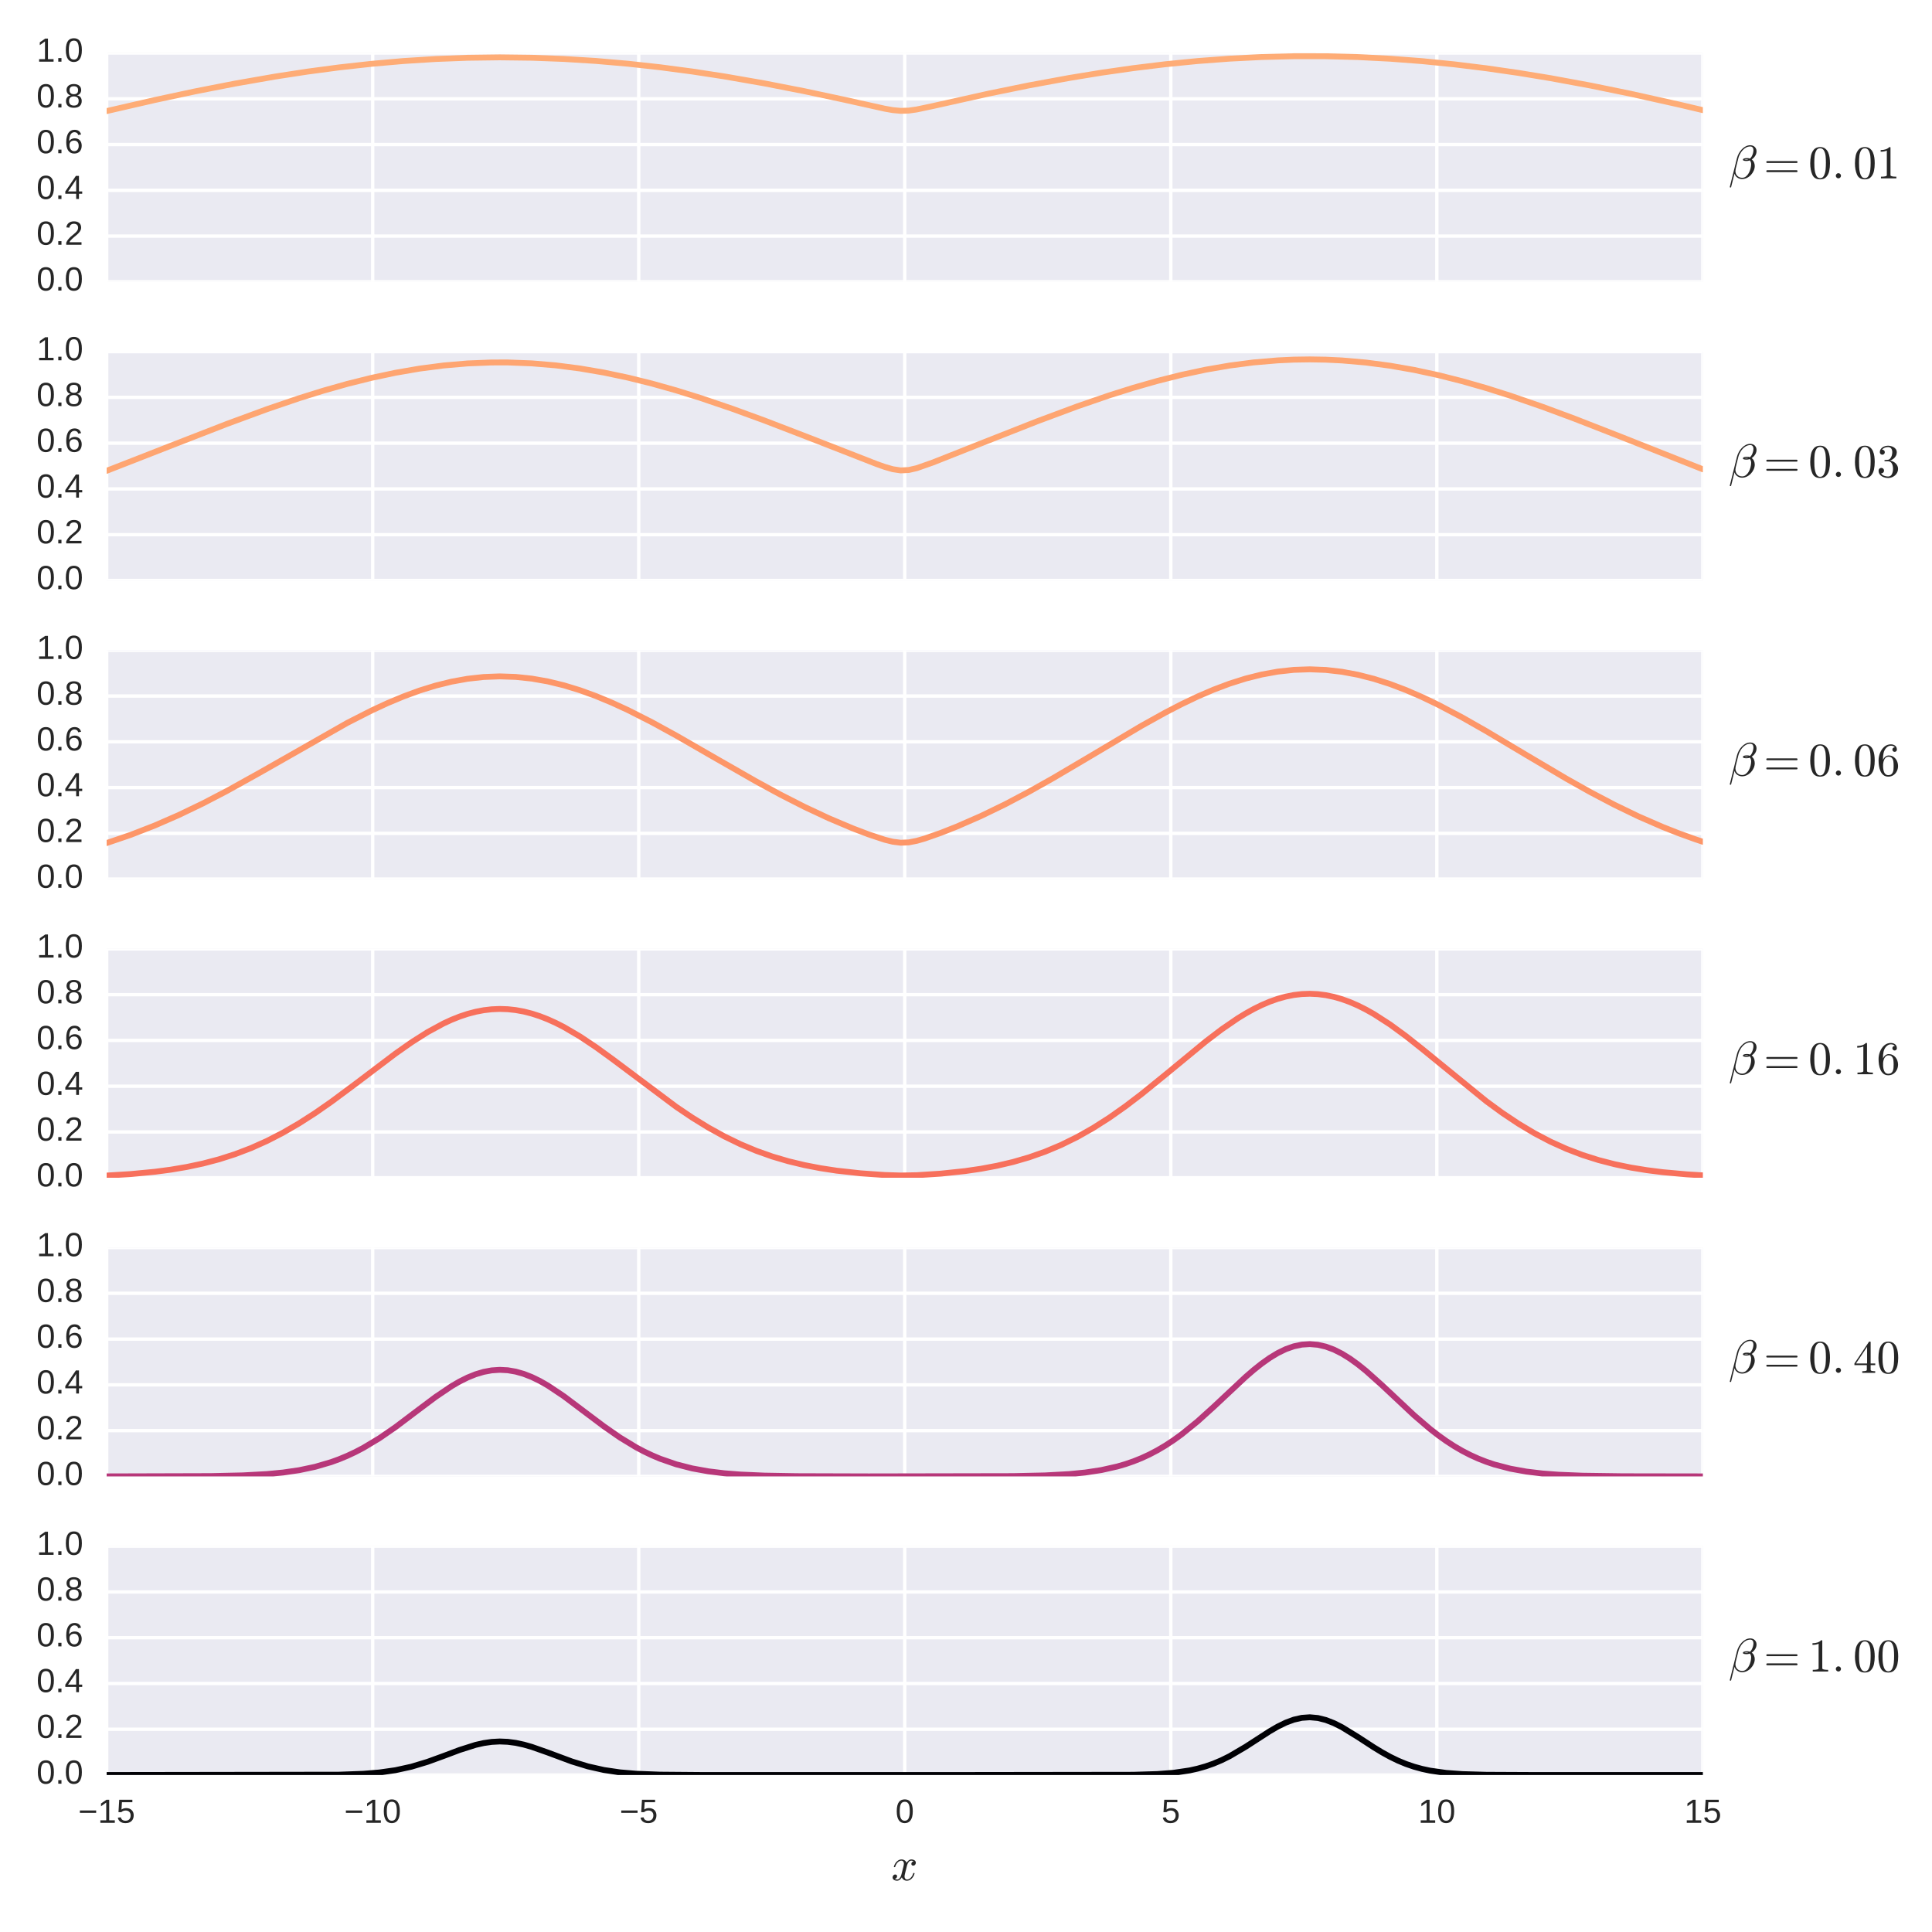 <?xml version="1.0" encoding="utf-8" standalone="no"?>
<!DOCTYPE svg PUBLIC "-//W3C//DTD SVG 1.1//EN"
  "http://www.w3.org/Graphics/SVG/1.1/DTD/svg11.dtd">
<!-- Created with matplotlib (http://matplotlib.org/) -->
<svg height="576pt" version="1.1" viewBox="0 0 576 576" width="576pt" xmlns="http://www.w3.org/2000/svg" xmlns:xlink="http://www.w3.org/1999/xlink">
 <defs>
  <style type="text/css">
*{stroke-linecap:butt;stroke-linejoin:round;stroke-miterlimit:100000;}
  </style>
 </defs>
 <g id="figure_1">
  <g id="patch_1">
   <path d="M 0 576 
L 576 576 
L 576 0 
L 0 0 
z
" style="fill:#ffffff;"/>
  </g>
  <g id="axes_1">
   <g id="patch_2">
    <path d="M 31.8 84.033 
L 507.684 84.033 
L 507.684 15.8 
L 31.8 15.8 
z
" style="fill:#eaeaf2;"/>
   </g>
   <g id="matplotlib.axis_1">
    <g id="xtick_1">
     <g id="line2d_1">
      <path clip-path="url(#pb355fc21de)" d="M 31.8 84.033 
L 31.8 15.8 
" style="fill:none;stroke:#ffffff;stroke-linecap:round;"/>
     </g>
     <g id="line2d_2"/>
     <g id="line2d_3"/>
    </g>
    <g id="xtick_2">
     <g id="line2d_4">
      <path clip-path="url(#pb355fc21de)" d="M 111.114 84.033 
L 111.114 15.8 
" style="fill:none;stroke:#ffffff;stroke-linecap:round;"/>
     </g>
     <g id="line2d_5"/>
     <g id="line2d_6"/>
    </g>
    <g id="xtick_3">
     <g id="line2d_7">
      <path clip-path="url(#pb355fc21de)" d="M 190.428 84.033 
L 190.428 15.8 
" style="fill:none;stroke:#ffffff;stroke-linecap:round;"/>
     </g>
     <g id="line2d_8"/>
     <g id="line2d_9"/>
    </g>
    <g id="xtick_4">
     <g id="line2d_10">
      <path clip-path="url(#pb355fc21de)" d="M 269.742 84.033 
L 269.742 15.8 
" style="fill:none;stroke:#ffffff;stroke-linecap:round;"/>
     </g>
     <g id="line2d_11"/>
     <g id="line2d_12"/>
    </g>
    <g id="xtick_5">
     <g id="line2d_13">
      <path clip-path="url(#pb355fc21de)" d="M 349.056 84.033 
L 349.056 15.8 
" style="fill:none;stroke:#ffffff;stroke-linecap:round;"/>
     </g>
     <g id="line2d_14"/>
     <g id="line2d_15"/>
    </g>
    <g id="xtick_6">
     <g id="line2d_16">
      <path clip-path="url(#pb355fc21de)" d="M 428.37 84.033 
L 428.37 15.8 
" style="fill:none;stroke:#ffffff;stroke-linecap:round;"/>
     </g>
     <g id="line2d_17"/>
     <g id="line2d_18"/>
    </g>
    <g id="xtick_7">
     <g id="line2d_19">
      <path clip-path="url(#pb355fc21de)" d="M 507.684 84.033 
L 507.684 15.8 
" style="fill:none;stroke:#ffffff;stroke-linecap:round;"/>
     </g>
     <g id="line2d_20"/>
     <g id="line2d_21"/>
    </g>
   </g>
   <g id="matplotlib.axis_2">
    <g id="ytick_1">
     <g id="line2d_22">
      <path clip-path="url(#pb355fc21de)" d="M 31.8 84.033 
L 507.684 84.033 
" style="fill:none;stroke:#ffffff;stroke-linecap:round;"/>
     </g>
     <g id="line2d_23"/>
     <g id="line2d_24"/>
     <g id="text_1">
      <!-- 0.0 -->
      <defs>
       <path d="M 9.125 0 
L 9.125 10.688 
L 18.656 10.688 
L 18.656 0 
z
" id="LiberationSans-2e"/>
       <path d="M 51.703 34.422 
Q 51.703 24.516 49.828 17.75 
Q 47.953 10.984 44.703 6.812 
Q 41.453 2.641 37.062 0.828 
Q 32.672 -0.984 27.688 -0.984 
Q 22.656 -0.984 18.312 0.828 
Q 13.969 2.641 10.766 6.781 
Q 7.562 10.938 5.734 17.703 
Q 3.906 24.469 3.906 34.422 
Q 3.906 44.828 5.734 51.641 
Q 7.562 58.453 10.781 62.5 
Q 14.016 66.547 18.406 68.188 
Q 22.797 69.828 27.984 69.828 
Q 32.906 69.828 37.219 68.188 
Q 41.547 66.547 44.766 62.5 
Q 48 58.453 49.844 51.641 
Q 51.703 44.828 51.703 34.422 
M 42.781 34.422 
Q 42.781 42.625 41.797 48.062 
Q 40.828 53.516 38.922 56.766 
Q 37.016 60.016 34.25 61.359 
Q 31.5 62.703 27.984 62.703 
Q 24.266 62.703 21.438 61.328 
Q 18.609 59.969 16.672 56.719 
Q 14.75 53.469 13.766 48.016 
Q 12.797 42.578 12.797 34.422 
Q 12.797 26.516 13.797 21.094 
Q 14.797 15.672 16.719 12.375 
Q 18.656 9.078 21.438 7.641 
Q 24.219 6.203 27.781 6.203 
Q 31.25 6.203 34.031 7.641 
Q 36.812 9.078 38.734 12.375 
Q 40.672 15.672 41.719 21.094 
Q 42.781 26.516 42.781 34.422 
" id="LiberationSans-30"/>
      </defs>
      <g style="fill:#262626;" transform="translate(10.9 86.619)scale(0.1 -0.1)">
       <use xlink:href="#LiberationSans-30"/>
       <use x="55.615" xlink:href="#LiberationSans-2e"/>
       <use x="83.398" xlink:href="#LiberationSans-30"/>
      </g>
     </g>
    </g>
    <g id="ytick_2">
     <g id="line2d_25">
      <path clip-path="url(#pb355fc21de)" d="M 31.8 70.387 
L 507.684 70.387 
" style="fill:none;stroke:#ffffff;stroke-linecap:round;"/>
     </g>
     <g id="line2d_26"/>
     <g id="line2d_27"/>
     <g id="text_2">
      <!-- 0.2 -->
      <defs>
       <path d="M 5.031 0 
L 5.031 6.203 
Q 7.516 11.922 11.109 16.281 
Q 14.703 20.656 18.656 24.188 
Q 22.609 27.734 26.484 30.766 
Q 30.375 33.797 33.5 36.812 
Q 36.625 39.844 38.547 43.156 
Q 40.484 46.484 40.484 50.688 
Q 40.484 53.609 39.594 55.828 
Q 38.719 58.062 37.062 59.562 
Q 35.406 61.078 33.078 61.828 
Q 30.766 62.594 27.938 62.594 
Q 25.297 62.594 22.969 61.859 
Q 20.656 61.141 18.844 59.672 
Q 17.047 58.203 15.891 56.031 
Q 14.75 53.859 14.406 50.984 
L 5.422 51.812 
Q 5.859 55.516 7.469 58.781 
Q 9.078 62.062 11.906 64.531 
Q 14.75 67 18.719 68.406 
Q 22.703 69.828 27.938 69.828 
Q 33.062 69.828 37.062 68.609 
Q 41.062 67.391 43.812 64.984 
Q 46.578 62.594 48.047 59.078 
Q 49.516 55.562 49.516 50.984 
Q 49.516 47.516 48.266 44.391 
Q 47.016 41.266 44.938 38.422 
Q 42.875 35.594 40.141 32.953 
Q 37.406 30.328 34.422 27.812 
Q 31.453 25.297 28.422 22.828 
Q 25.391 20.359 22.719 17.859 
Q 20.062 15.375 17.969 12.812 
Q 15.875 10.25 14.703 7.469 
L 50.594 7.469 
L 50.594 0 
z
" id="LiberationSans-32"/>
      </defs>
      <g style="fill:#262626;" transform="translate(10.9 72.973)scale(0.1 -0.1)">
       <use xlink:href="#LiberationSans-30"/>
       <use x="55.615" xlink:href="#LiberationSans-2e"/>
       <use x="83.398" xlink:href="#LiberationSans-32"/>
      </g>
     </g>
    </g>
    <g id="ytick_3">
     <g id="line2d_28">
      <path clip-path="url(#pb355fc21de)" d="M 31.8 56.74 
L 507.684 56.74 
" style="fill:none;stroke:#ffffff;stroke-linecap:round;"/>
     </g>
     <g id="line2d_29"/>
     <g id="line2d_30"/>
     <g id="text_3">
      <!-- 0.4 -->
      <defs>
       <path d="M 43.016 15.578 
L 43.016 0 
L 34.719 0 
L 34.719 15.578 
L 2.297 15.578 
L 2.297 22.406 
L 33.797 68.797 
L 43.016 68.797 
L 43.016 22.516 
L 52.688 22.516 
L 52.688 15.578 
z
M 34.719 58.891 
Q 34.625 58.641 34.234 57.938 
Q 33.844 57.234 33.344 56.344 
Q 32.859 55.469 32.344 54.562 
Q 31.844 53.656 31.453 53.078 
L 13.812 27.094 
Q 13.578 26.703 13.109 26.062 
Q 12.641 25.438 12.156 24.781 
Q 11.672 24.125 11.172 23.484 
Q 10.688 22.859 10.406 22.516 
L 34.719 22.516 
z
" id="LiberationSans-34"/>
      </defs>
      <g style="fill:#262626;" transform="translate(10.9 59.326)scale(0.1 -0.1)">
       <use xlink:href="#LiberationSans-30"/>
       <use x="55.615" xlink:href="#LiberationSans-2e"/>
       <use x="83.398" xlink:href="#LiberationSans-34"/>
      </g>
     </g>
    </g>
    <g id="ytick_4">
     <g id="line2d_31">
      <path clip-path="url(#pb355fc21de)" d="M 31.8 43.093 
L 507.684 43.093 
" style="fill:none;stroke:#ffffff;stroke-linecap:round;"/>
     </g>
     <g id="line2d_32"/>
     <g id="line2d_33"/>
     <g id="text_4">
      <!-- 0.6 -->
      <defs>
       <path d="M 51.219 22.516 
Q 51.219 17.328 49.781 13 
Q 48.344 8.688 45.531 5.578 
Q 42.719 2.484 38.562 0.75 
Q 34.422 -0.984 29 -0.984 
Q 23 -0.984 18.5 1.312 
Q 14.016 3.609 11.031 7.922 
Q 8.062 12.25 6.562 18.531 
Q 5.078 24.812 5.078 32.812 
Q 5.078 42 6.766 48.922 
Q 8.453 55.859 11.625 60.5 
Q 14.797 65.141 19.359 67.484 
Q 23.922 69.828 29.688 69.828 
Q 33.203 69.828 36.281 69.094 
Q 39.359 68.359 41.875 66.719 
Q 44.391 65.094 46.281 62.406 
Q 48.188 59.719 49.312 55.812 
L 40.922 54.297 
Q 39.547 58.734 36.547 60.719 
Q 33.547 62.703 29.594 62.703 
Q 25.984 62.703 23.047 60.984 
Q 20.125 59.281 18.062 55.875 
Q 16.016 52.484 14.906 47.359 
Q 13.812 42.234 13.812 35.406 
Q 16.219 39.844 20.562 42.156 
Q 24.906 44.484 30.516 44.484 
Q 35.203 44.484 39.016 42.969 
Q 42.828 41.453 45.531 38.594 
Q 48.25 35.75 49.734 31.672 
Q 51.219 27.594 51.219 22.516 
M 42.281 22.125 
Q 42.281 25.688 41.406 28.562 
Q 40.531 31.453 38.766 33.469 
Q 37.016 35.5 34.422 36.594 
Q 31.844 37.703 28.422 37.703 
Q 26.031 37.703 23.578 36.984 
Q 21.141 36.281 19.156 34.688 
Q 17.188 33.109 15.938 30.516 
Q 14.703 27.938 14.703 24.219 
Q 14.703 20.406 15.672 17.109 
Q 16.656 13.812 18.484 11.375 
Q 20.312 8.938 22.891 7.516 
Q 25.484 6.109 28.719 6.109 
Q 31.891 6.109 34.406 7.203 
Q 36.922 8.297 38.672 10.375 
Q 40.438 12.453 41.359 15.422 
Q 42.281 18.406 42.281 22.125 
" id="LiberationSans-36"/>
      </defs>
      <g style="fill:#262626;" transform="translate(10.9 45.679)scale(0.1 -0.1)">
       <use xlink:href="#LiberationSans-30"/>
       <use x="55.615" xlink:href="#LiberationSans-2e"/>
       <use x="83.398" xlink:href="#LiberationSans-36"/>
      </g>
     </g>
    </g>
    <g id="ytick_5">
     <g id="line2d_34">
      <path clip-path="url(#pb355fc21de)" d="M 31.8 29.447 
L 507.684 29.447 
" style="fill:none;stroke:#ffffff;stroke-linecap:round;"/>
     </g>
     <g id="line2d_35"/>
     <g id="line2d_36"/>
     <g id="text_5">
      <!-- 0.8 -->
      <defs>
       <path d="M 51.266 19.188 
Q 51.266 14.797 49.875 11.109 
Q 48.484 7.422 45.625 4.734 
Q 42.781 2.047 38.328 0.531 
Q 33.891 -0.984 27.828 -0.984 
Q 21.781 -0.984 17.359 0.531 
Q 12.938 2.047 10.031 4.703 
Q 7.125 7.375 5.734 11.062 
Q 4.344 14.75 4.344 19.094 
Q 4.344 22.859 5.484 25.781 
Q 6.641 28.719 8.562 30.828 
Q 10.5 32.953 12.969 34.25 
Q 15.438 35.547 18.062 35.984 
L 18.062 36.188 
Q 15.188 36.859 12.906 38.375 
Q 10.641 39.891 9.094 42.016 
Q 7.562 44.141 6.75 46.719 
Q 5.953 49.312 5.953 52.203 
Q 5.953 55.812 7.344 59 
Q 8.734 62.203 11.469 64.625 
Q 14.203 67.047 18.25 68.438 
Q 22.312 69.828 27.641 69.828 
Q 33.25 69.828 37.375 68.406 
Q 41.5 67 44.203 64.578 
Q 46.922 62.156 48.234 58.938 
Q 49.562 55.719 49.562 52.094 
Q 49.562 49.266 48.75 46.672 
Q 47.953 44.094 46.406 41.969 
Q 44.875 39.844 42.594 38.344 
Q 40.328 36.859 37.359 36.281 
L 37.359 36.078 
Q 40.328 35.594 42.859 34.297 
Q 45.406 33.016 47.266 30.891 
Q 49.125 28.766 50.188 25.828 
Q 51.266 22.906 51.266 19.188 
M 40.438 51.609 
Q 40.438 54.203 39.766 56.344 
Q 39.109 58.5 37.594 60.031 
Q 36.078 61.578 33.641 62.422 
Q 31.203 63.281 27.641 63.281 
Q 24.172 63.281 21.781 62.422 
Q 19.391 61.578 17.844 60.031 
Q 16.312 58.5 15.625 56.344 
Q 14.938 54.203 14.938 51.609 
Q 14.938 49.562 15.469 47.406 
Q 16.016 45.266 17.422 43.5 
Q 18.844 41.75 21.328 40.625 
Q 23.828 39.5 27.734 39.5 
Q 31.891 39.5 34.406 40.625 
Q 36.922 41.75 38.25 43.5 
Q 39.594 45.266 40.016 47.406 
Q 40.438 49.562 40.438 51.609 
M 42.141 20.016 
Q 42.141 22.516 41.453 24.828 
Q 40.766 27.156 39.109 28.938 
Q 37.453 30.719 34.641 31.812 
Q 31.844 32.906 27.641 32.906 
Q 23.781 32.906 21.062 31.812 
Q 18.359 30.719 16.672 28.906 
Q 14.984 27.094 14.203 24.719 
Q 13.422 22.359 13.422 19.828 
Q 13.422 16.656 14.203 14.031 
Q 14.984 11.422 16.688 9.547 
Q 18.406 7.672 21.188 6.641 
Q 23.969 5.609 27.938 5.609 
Q 31.938 5.609 34.672 6.641 
Q 37.406 7.672 39.062 9.547 
Q 40.719 11.422 41.422 14.078 
Q 42.141 16.75 42.141 20.016 
" id="LiberationSans-38"/>
      </defs>
      <g style="fill:#262626;" transform="translate(10.9 32.033)scale(0.1 -0.1)">
       <use xlink:href="#LiberationSans-30"/>
       <use x="55.615" xlink:href="#LiberationSans-2e"/>
       <use x="83.398" xlink:href="#LiberationSans-38"/>
      </g>
     </g>
    </g>
    <g id="ytick_6">
     <g id="line2d_37">
      <path clip-path="url(#pb355fc21de)" d="M 31.8 15.8 
L 507.684 15.8 
" style="fill:none;stroke:#ffffff;stroke-linecap:round;"/>
     </g>
     <g id="line2d_38"/>
     <g id="line2d_39"/>
     <g id="text_6">
      <!-- 1.0 -->
      <defs>
       <path d="M 7.625 0 
L 7.625 7.469 
L 25.141 7.469 
L 25.141 60.406 
L 9.625 49.312 
L 9.625 57.625 
L 25.875 68.797 
L 33.984 68.797 
L 33.984 7.469 
L 50.734 7.469 
L 50.734 0 
z
" id="LiberationSans-31"/>
      </defs>
      <g style="fill:#262626;" transform="translate(10.9 18.386)scale(0.1 -0.1)">
       <use xlink:href="#LiberationSans-31"/>
       <use x="55.615" xlink:href="#LiberationSans-2e"/>
       <use x="83.398" xlink:href="#LiberationSans-30"/>
      </g>
     </g>
    </g>
    <g id="text_7">
     <!-- $\beta = 0.01$ -->
     <defs>
      <path d="M 2.688 -19.391 
Q 2.391 -19.391 2.141 -19.047 
Q 1.906 -18.703 1.906 -18.406 
L 17.281 43.406 
Q 18.609 48.391 21.141 53.078 
Q 23.688 57.766 27.516 61.797 
Q 31.344 65.828 35.938 68.172 
Q 40.531 70.516 45.703 70.516 
Q 49.422 70.516 52.422 68.875 
Q 55.422 67.234 57.156 64.281 
Q 58.891 61.328 58.891 57.625 
Q 58.891 54.047 57.516 50.797 
Q 56.156 47.562 53.703 44.75 
Q 51.266 41.938 48.484 40.188 
Q 50.094 39.156 51.359 37.562 
Q 52.641 35.984 53.422 34.25 
Q 54.203 32.516 54.641 30.391 
Q 55.078 28.266 55.078 26.422 
Q 55.078 21.297 52.875 16.312 
Q 50.688 11.328 46.891 7.266 
Q 43.109 3.219 38.219 0.844 
Q 33.344 -1.516 28.219 -1.516 
Q 22.609 -1.516 18.109 1.562 
Q 13.625 4.641 11.922 9.906 
L 4.688 -18.797 
Q 4.688 -19.391 3.906 -19.391 
z
M 28.422 1.219 
Q 32.906 1.219 36.547 4.172 
Q 40.188 7.125 42.547 11.594 
Q 44.922 16.062 46.156 21.062 
Q 47.406 26.078 47.406 30.172 
Q 47.406 35.25 44.484 38.188 
Q 41.062 36.922 37.797 36.922 
Q 29.891 36.922 29.891 39.594 
Q 29.891 43.109 38.922 43.109 
Q 42.141 43.109 44.828 42.094 
Q 46.969 43.75 48.719 46.969 
Q 50.484 50.203 51.391 53.719 
Q 52.297 57.234 52.297 60.297 
Q 52.297 63.578 50.562 65.75 
Q 48.828 67.922 45.516 67.922 
Q 39.406 67.922 34.156 64.156 
Q 28.906 60.406 25.297 54.656 
Q 21.688 48.922 20.125 42.828 
L 14.594 20.703 
Q 14.062 18.406 13.922 15.578 
Q 13.922 9.328 18.016 5.266 
Q 22.125 1.219 28.422 1.219 
M 32.906 39.891 
Q 34.422 39.5 37.891 39.5 
Q 39.594 39.5 41.312 40.094 
Q 41.219 40.188 40.922 40.188 
Q 39.844 40.484 38.625 40.484 
Q 34.078 40.484 32.906 39.891 
" id="Cmmi10-af"/>
      <path d="M 25 -2.203 
Q 12.75 -2.203 8.328 7.875 
Q 3.906 17.969 3.906 31.891 
Q 3.906 40.578 5.484 48.234 
Q 7.078 55.906 11.781 61.25 
Q 16.5 66.609 25 66.609 
Q 31.594 66.609 35.781 63.375 
Q 39.984 60.156 42.188 55.047 
Q 44.391 49.953 45.188 44.109 
Q 46 38.281 46 31.891 
Q 46 23.297 44.406 15.797 
Q 42.828 8.297 38.188 3.047 
Q 33.547 -2.203 25 -2.203 
M 25 0.391 
Q 30.562 0.391 33.297 6.094 
Q 36.031 11.812 36.672 18.75 
Q 37.312 25.688 37.312 33.5 
Q 37.312 41.016 36.672 47.359 
Q 36.031 53.719 33.312 58.859 
Q 30.609 64.016 25 64.016 
Q 19.344 64.016 16.609 58.828 
Q 13.875 53.656 13.234 47.328 
Q 12.594 41.016 12.594 33.5 
Q 12.594 27.938 12.859 23 
Q 13.141 18.062 14.312 12.812 
Q 15.484 7.562 18.094 3.969 
Q 20.703 0.391 25 0.391 
" id="Cmr10-30"/>
      <path d="M 9.281 0 
L 9.281 3.516 
Q 21.781 3.516 21.781 6.688 
L 21.781 59.188 
Q 16.609 56.688 8.688 56.688 
L 8.688 60.203 
Q 20.953 60.203 27.203 66.609 
L 28.609 66.609 
Q 28.953 66.609 29.266 66.328 
Q 29.594 66.062 29.594 65.719 
L 29.594 6.688 
Q 29.594 3.516 42.094 3.516 
L 42.094 0 
z
" id="Cmr10-31"/>
      <path d="M 8.406 5.516 
Q 8.406 7.766 10.062 9.375 
Q 11.719 10.984 13.922 10.984 
Q 15.281 10.984 16.594 10.25 
Q 17.922 9.516 18.656 8.203 
Q 19.391 6.891 19.391 5.516 
Q 19.391 3.328 17.766 1.656 
Q 16.156 0 13.922 0 
Q 11.719 0 10.062 1.656 
Q 8.406 3.328 8.406 5.516 
" id="Cmmi10-3a"/>
      <path d="M 7.516 13.281 
Q 6.688 13.281 6.141 13.906 
Q 5.609 14.547 5.609 15.281 
Q 5.609 16.109 6.141 16.688 
Q 6.688 17.281 7.516 17.281 
L 70.312 17.281 
Q 71.047 17.281 71.578 16.688 
Q 72.125 16.109 72.125 15.281 
Q 72.125 14.547 71.578 13.906 
Q 71.047 13.281 70.312 13.281 
z
M 7.516 32.719 
Q 6.688 32.719 6.141 33.297 
Q 5.609 33.891 5.609 34.719 
Q 5.609 35.453 6.141 36.078 
Q 6.688 36.719 7.516 36.719 
L 70.312 36.719 
Q 71.047 36.719 71.578 36.078 
Q 72.125 35.453 72.125 34.719 
Q 72.125 33.891 71.578 33.297 
Q 71.047 32.719 70.312 32.719 
z
" id="Cmr10-3d"/>
     </defs>
     <g style="fill:#262626;" transform="translate(515.446 53.239)scale(0.14 -0.14)">
      <use transform="translate(0.0 0.484)" xlink:href="#Cmmi10-af"/>
      <use transform="translate(74.053 0.484)" xlink:href="#Cmr10-3d"/>
      <use transform="translate(169.297 0.484)" xlink:href="#Cmr10-30"/>
      <use transform="translate(219.297 0.484)" xlink:href="#Cmmi10-3a"/>
      <use transform="translate(264.541 0.484)" xlink:href="#Cmr10-30"/>
      <use transform="translate(314.541 0.484)" xlink:href="#Cmr10-31"/>
     </g>
    </g>
   </g>
   <g id="line2d_40">
    <path clip-path="url(#pb355fc21de)" d="M 31.8 33.118 
L 46.148 29.817 
L 58.105 27.259 
L 70.062 24.918 
L 82.019 22.829 
L 91.584 21.361 
L 101.15 20.091 
L 110.715 19.032 
L 120.281 18.196 
L 129.846 17.591 
L 139.412 17.223 
L 148.977 17.098 
L 158.543 17.215 
L 168.109 17.575 
L 177.674 18.172 
L 187.24 19.001 
L 196.805 20.053 
L 206.371 21.316 
L 215.936 22.777 
L 227.893 24.86 
L 239.85 27.195 
L 251.807 29.747 
L 263.764 32.403 
L 266.155 32.825 
L 268.546 33.047 
L 270.938 32.971 
L 273.329 32.632 
L 278.112 31.622 
L 294.852 27.888 
L 306.808 25.448 
L 318.765 23.248 
L 328.331 21.685 
L 337.896 20.314 
L 347.462 19.148 
L 357.027 18.202 
L 366.593 17.484 
L 376.158 17.002 
L 385.724 16.762 
L 395.289 16.766 
L 404.855 17.014 
L 414.42 17.503 
L 423.986 18.229 
L 433.551 19.183 
L 443.117 20.356 
L 452.682 21.734 
L 462.248 23.303 
L 474.205 25.509 
L 486.162 27.955 
L 500.51 31.153 
L 507.684 32.841 
L 507.684 32.841 
" style="fill:none;stroke:#feac76;stroke-linecap:round;stroke-width:1.75;"/>
   </g>
   <g id="patch_3">
    <path d="M 31.8 15.8 
L 507.684 15.8 
" style="fill:none;"/>
   </g>
   <g id="patch_4">
    <path d="M 507.684 84.033 
L 507.684 15.8 
" style="fill:none;"/>
   </g>
   <g id="patch_5">
    <path d="M 31.8 84.033 
L 507.684 84.033 
" style="fill:none;"/>
   </g>
   <g id="patch_6">
    <path d="M 31.8 84.033 
L 31.8 15.8 
" style="fill:none;"/>
   </g>
  </g>
  <g id="axes_2">
   <g id="patch_7">
    <path d="M 31.8 173.067 
L 507.684 173.067 
L 507.684 104.833 
L 31.8 104.833 
z
" style="fill:#eaeaf2;"/>
   </g>
   <g id="matplotlib.axis_3">
    <g id="xtick_8">
     <g id="line2d_41">
      <path clip-path="url(#pa195a67167)" d="M 31.8 173.067 
L 31.8 104.833 
" style="fill:none;stroke:#ffffff;stroke-linecap:round;"/>
     </g>
     <g id="line2d_42"/>
     <g id="line2d_43"/>
    </g>
    <g id="xtick_9">
     <g id="line2d_44">
      <path clip-path="url(#pa195a67167)" d="M 111.114 173.067 
L 111.114 104.833 
" style="fill:none;stroke:#ffffff;stroke-linecap:round;"/>
     </g>
     <g id="line2d_45"/>
     <g id="line2d_46"/>
    </g>
    <g id="xtick_10">
     <g id="line2d_47">
      <path clip-path="url(#pa195a67167)" d="M 190.428 173.067 
L 190.428 104.833 
" style="fill:none;stroke:#ffffff;stroke-linecap:round;"/>
     </g>
     <g id="line2d_48"/>
     <g id="line2d_49"/>
    </g>
    <g id="xtick_11">
     <g id="line2d_50">
      <path clip-path="url(#pa195a67167)" d="M 269.742 173.067 
L 269.742 104.833 
" style="fill:none;stroke:#ffffff;stroke-linecap:round;"/>
     </g>
     <g id="line2d_51"/>
     <g id="line2d_52"/>
    </g>
    <g id="xtick_12">
     <g id="line2d_53">
      <path clip-path="url(#pa195a67167)" d="M 349.056 173.067 
L 349.056 104.833 
" style="fill:none;stroke:#ffffff;stroke-linecap:round;"/>
     </g>
     <g id="line2d_54"/>
     <g id="line2d_55"/>
    </g>
    <g id="xtick_13">
     <g id="line2d_56">
      <path clip-path="url(#pa195a67167)" d="M 428.37 173.067 
L 428.37 104.833 
" style="fill:none;stroke:#ffffff;stroke-linecap:round;"/>
     </g>
     <g id="line2d_57"/>
     <g id="line2d_58"/>
    </g>
    <g id="xtick_14">
     <g id="line2d_59">
      <path clip-path="url(#pa195a67167)" d="M 507.684 173.067 
L 507.684 104.833 
" style="fill:none;stroke:#ffffff;stroke-linecap:round;"/>
     </g>
     <g id="line2d_60"/>
     <g id="line2d_61"/>
    </g>
   </g>
   <g id="matplotlib.axis_4">
    <g id="ytick_7">
     <g id="line2d_62">
      <path clip-path="url(#pa195a67167)" d="M 31.8 173.067 
L 507.684 173.067 
" style="fill:none;stroke:#ffffff;stroke-linecap:round;"/>
     </g>
     <g id="line2d_63"/>
     <g id="line2d_64"/>
     <g id="text_8">
      <!-- 0.0 -->
      <g style="fill:#262626;" transform="translate(10.9 175.653)scale(0.1 -0.1)">
       <use xlink:href="#LiberationSans-30"/>
       <use x="55.615" xlink:href="#LiberationSans-2e"/>
       <use x="83.398" xlink:href="#LiberationSans-30"/>
      </g>
     </g>
    </g>
    <g id="ytick_8">
     <g id="line2d_65">
      <path clip-path="url(#pa195a67167)" d="M 31.8 159.42 
L 507.684 159.42 
" style="fill:none;stroke:#ffffff;stroke-linecap:round;"/>
     </g>
     <g id="line2d_66"/>
     <g id="line2d_67"/>
     <g id="text_9">
      <!-- 0.2 -->
      <g style="fill:#262626;" transform="translate(10.9 162.006)scale(0.1 -0.1)">
       <use xlink:href="#LiberationSans-30"/>
       <use x="55.615" xlink:href="#LiberationSans-2e"/>
       <use x="83.398" xlink:href="#LiberationSans-32"/>
      </g>
     </g>
    </g>
    <g id="ytick_9">
     <g id="line2d_68">
      <path clip-path="url(#pa195a67167)" d="M 31.8 145.773 
L 507.684 145.773 
" style="fill:none;stroke:#ffffff;stroke-linecap:round;"/>
     </g>
     <g id="line2d_69"/>
     <g id="line2d_70"/>
     <g id="text_10">
      <!-- 0.4 -->
      <g style="fill:#262626;" transform="translate(10.9 148.359)scale(0.1 -0.1)">
       <use xlink:href="#LiberationSans-30"/>
       <use x="55.615" xlink:href="#LiberationSans-2e"/>
       <use x="83.398" xlink:href="#LiberationSans-34"/>
      </g>
     </g>
    </g>
    <g id="ytick_10">
     <g id="line2d_71">
      <path clip-path="url(#pa195a67167)" d="M 31.8 132.127 
L 507.684 132.127 
" style="fill:none;stroke:#ffffff;stroke-linecap:round;"/>
     </g>
     <g id="line2d_72"/>
     <g id="line2d_73"/>
     <g id="text_11">
      <!-- 0.6 -->
      <g style="fill:#262626;" transform="translate(10.9 134.713)scale(0.1 -0.1)">
       <use xlink:href="#LiberationSans-30"/>
       <use x="55.615" xlink:href="#LiberationSans-2e"/>
       <use x="83.398" xlink:href="#LiberationSans-36"/>
      </g>
     </g>
    </g>
    <g id="ytick_11">
     <g id="line2d_74">
      <path clip-path="url(#pa195a67167)" d="M 31.8 118.48 
L 507.684 118.48 
" style="fill:none;stroke:#ffffff;stroke-linecap:round;"/>
     </g>
     <g id="line2d_75"/>
     <g id="line2d_76"/>
     <g id="text_12">
      <!-- 0.8 -->
      <g style="fill:#262626;" transform="translate(10.9 121.066)scale(0.1 -0.1)">
       <use xlink:href="#LiberationSans-30"/>
       <use x="55.615" xlink:href="#LiberationSans-2e"/>
       <use x="83.398" xlink:href="#LiberationSans-38"/>
      </g>
     </g>
    </g>
    <g id="ytick_12">
     <g id="line2d_77">
      <path clip-path="url(#pa195a67167)" d="M 31.8 104.833 
L 507.684 104.833 
" style="fill:none;stroke:#ffffff;stroke-linecap:round;"/>
     </g>
     <g id="line2d_78"/>
     <g id="line2d_79"/>
     <g id="text_13">
      <!-- 1.0 -->
      <g style="fill:#262626;" transform="translate(10.9 107.419)scale(0.1 -0.1)">
       <use xlink:href="#LiberationSans-31"/>
       <use x="55.615" xlink:href="#LiberationSans-2e"/>
       <use x="83.398" xlink:href="#LiberationSans-30"/>
      </g>
     </g>
    </g>
    <g id="text_14">
     <!-- $\beta = 0.03$ -->
     <defs>
      <path d="M 9.516 7.719 
Q 11.859 4.297 15.812 2.641 
Q 19.781 0.984 24.312 0.984 
Q 30.125 0.984 32.562 5.938 
Q 35.016 10.891 35.016 17.188 
Q 35.016 20.016 34.5 22.844 
Q 33.984 25.688 32.766 28.125 
Q 31.547 30.562 29.422 32.031 
Q 27.297 33.5 24.219 33.5 
L 17.578 33.5 
Q 16.703 33.5 16.703 34.422 
L 16.703 35.297 
Q 16.703 36.078 17.578 36.078 
L 23.094 36.531 
Q 26.609 36.531 28.922 39.156 
Q 31.25 41.797 32.328 45.578 
Q 33.406 49.359 33.406 52.781 
Q 33.406 57.562 31.156 60.641 
Q 28.906 63.719 24.312 63.719 
Q 20.516 63.719 17.047 62.281 
Q 13.578 60.844 11.531 57.906 
Q 11.719 57.953 11.859 57.984 
Q 12.016 58.016 12.203 58.016 
Q 14.453 58.016 15.969 56.453 
Q 17.484 54.891 17.484 52.688 
Q 17.484 50.531 15.969 48.969 
Q 14.453 47.406 12.203 47.406 
Q 10.016 47.406 8.453 48.969 
Q 6.891 50.531 6.891 52.688 
Q 6.891 56.984 9.469 60.156 
Q 12.062 63.328 16.141 64.969 
Q 20.219 66.609 24.312 66.609 
Q 27.344 66.609 30.703 65.703 
Q 34.078 64.797 36.812 63.109 
Q 39.547 61.422 41.281 58.781 
Q 43.016 56.156 43.016 52.781 
Q 43.016 48.578 41.141 45.016 
Q 39.266 41.453 35.984 38.859 
Q 32.719 36.281 28.812 35.016 
Q 33.156 34.188 37.062 31.734 
Q 40.969 29.297 43.328 25.484 
Q 45.703 21.688 45.703 17.281 
Q 45.703 11.766 42.672 7.297 
Q 39.656 2.828 34.719 0.312 
Q 29.781 -2.203 24.312 -2.203 
Q 19.625 -2.203 14.906 -0.406 
Q 10.203 1.375 7.203 4.938 
Q 4.203 8.5 4.203 13.484 
Q 4.203 15.969 5.859 17.625 
Q 7.516 19.281 10.016 19.281 
Q 11.625 19.281 12.969 18.531 
Q 14.312 17.781 15.062 16.406 
Q 15.828 15.047 15.828 13.484 
Q 15.828 11.031 14.109 9.375 
Q 12.406 7.719 10.016 7.719 
z
" id="Cmr10-33"/>
     </defs>
     <g style="fill:#262626;" transform="translate(515.446 142.272)scale(0.14 -0.14)">
      <use transform="translate(0.0 0.484)" xlink:href="#Cmmi10-af"/>
      <use transform="translate(74.053 0.484)" xlink:href="#Cmr10-3d"/>
      <use transform="translate(169.297 0.484)" xlink:href="#Cmr10-30"/>
      <use transform="translate(219.297 0.484)" xlink:href="#Cmmi10-3a"/>
      <use transform="translate(264.541 0.484)" xlink:href="#Cmr10-30"/>
      <use transform="translate(314.541 0.484)" xlink:href="#Cmr10-33"/>
     </g>
    </g>
   </g>
   <g id="line2d_80">
    <path clip-path="url(#pa195a67167)" d="M 31.8 140.362 
L 50.931 132.888 
L 67.671 126.38 
L 79.628 121.978 
L 89.193 118.721 
L 96.367 116.483 
L 103.541 114.454 
L 110.715 112.664 
L 117.89 111.139 
L 125.064 109.9 
L 132.238 108.966 
L 139.412 108.352 
L 146.586 108.067 
L 151.369 108.062 
L 158.543 108.333 
L 165.717 108.933 
L 172.891 109.852 
L 180.065 111.078 
L 187.24 112.592 
L 194.414 114.371 
L 201.588 116.389 
L 208.762 118.619 
L 218.327 121.867 
L 227.893 125.358 
L 242.241 130.884 
L 261.372 138.353 
L 263.764 139.196 
L 266.155 139.887 
L 268.546 140.248 
L 270.938 140.124 
L 273.329 139.572 
L 278.112 137.893 
L 292.46 132.21 
L 309.2 125.617 
L 321.157 121.163 
L 330.722 117.871 
L 337.896 115.611 
L 345.07 113.564 
L 352.245 111.761 
L 359.419 110.226 
L 366.593 108.984 
L 373.767 108.051 
L 380.941 107.443 
L 385.724 107.223 
L 390.507 107.153 
L 395.289 107.233 
L 400.072 107.463 
L 407.246 108.086 
L 414.42 109.032 
L 421.595 110.288 
L 428.769 111.834 
L 435.943 113.649 
L 443.117 115.705 
L 450.291 117.974 
L 459.857 121.276 
L 469.422 124.823 
L 483.77 130.429 
L 507.684 139.912 
L 507.684 139.912 
" style="fill:none;stroke:#fea571;stroke-linecap:round;stroke-width:1.75;"/>
   </g>
   <g id="patch_8">
    <path d="M 31.8 104.833 
L 507.684 104.833 
" style="fill:none;"/>
   </g>
   <g id="patch_9">
    <path d="M 507.684 173.067 
L 507.684 104.833 
" style="fill:none;"/>
   </g>
   <g id="patch_10">
    <path d="M 31.8 173.067 
L 507.684 173.067 
" style="fill:none;"/>
   </g>
   <g id="patch_11">
    <path d="M 31.8 173.067 
L 31.8 104.833 
" style="fill:none;"/>
   </g>
  </g>
  <g id="axes_3">
   <g id="patch_12">
    <path d="M 31.8 262.1 
L 507.684 262.1 
L 507.684 193.867 
L 31.8 193.867 
z
" style="fill:#eaeaf2;"/>
   </g>
   <g id="matplotlib.axis_5">
    <g id="xtick_15">
     <g id="line2d_81">
      <path clip-path="url(#p808240d6b7)" d="M 31.8 262.1 
L 31.8 193.867 
" style="fill:none;stroke:#ffffff;stroke-linecap:round;"/>
     </g>
     <g id="line2d_82"/>
     <g id="line2d_83"/>
    </g>
    <g id="xtick_16">
     <g id="line2d_84">
      <path clip-path="url(#p808240d6b7)" d="M 111.114 262.1 
L 111.114 193.867 
" style="fill:none;stroke:#ffffff;stroke-linecap:round;"/>
     </g>
     <g id="line2d_85"/>
     <g id="line2d_86"/>
    </g>
    <g id="xtick_17">
     <g id="line2d_87">
      <path clip-path="url(#p808240d6b7)" d="M 190.428 262.1 
L 190.428 193.867 
" style="fill:none;stroke:#ffffff;stroke-linecap:round;"/>
     </g>
     <g id="line2d_88"/>
     <g id="line2d_89"/>
    </g>
    <g id="xtick_18">
     <g id="line2d_90">
      <path clip-path="url(#p808240d6b7)" d="M 269.742 262.1 
L 269.742 193.867 
" style="fill:none;stroke:#ffffff;stroke-linecap:round;"/>
     </g>
     <g id="line2d_91"/>
     <g id="line2d_92"/>
    </g>
    <g id="xtick_19">
     <g id="line2d_93">
      <path clip-path="url(#p808240d6b7)" d="M 349.056 262.1 
L 349.056 193.867 
" style="fill:none;stroke:#ffffff;stroke-linecap:round;"/>
     </g>
     <g id="line2d_94"/>
     <g id="line2d_95"/>
    </g>
    <g id="xtick_20">
     <g id="line2d_96">
      <path clip-path="url(#p808240d6b7)" d="M 428.37 262.1 
L 428.37 193.867 
" style="fill:none;stroke:#ffffff;stroke-linecap:round;"/>
     </g>
     <g id="line2d_97"/>
     <g id="line2d_98"/>
    </g>
    <g id="xtick_21">
     <g id="line2d_99">
      <path clip-path="url(#p808240d6b7)" d="M 507.684 262.1 
L 507.684 193.867 
" style="fill:none;stroke:#ffffff;stroke-linecap:round;"/>
     </g>
     <g id="line2d_100"/>
     <g id="line2d_101"/>
    </g>
   </g>
   <g id="matplotlib.axis_6">
    <g id="ytick_13">
     <g id="line2d_102">
      <path clip-path="url(#p808240d6b7)" d="M 31.8 262.1 
L 507.684 262.1 
" style="fill:none;stroke:#ffffff;stroke-linecap:round;"/>
     </g>
     <g id="line2d_103"/>
     <g id="line2d_104"/>
     <g id="text_15">
      <!-- 0.0 -->
      <g style="fill:#262626;" transform="translate(10.9 264.686)scale(0.1 -0.1)">
       <use xlink:href="#LiberationSans-30"/>
       <use x="55.615" xlink:href="#LiberationSans-2e"/>
       <use x="83.398" xlink:href="#LiberationSans-30"/>
      </g>
     </g>
    </g>
    <g id="ytick_14">
     <g id="line2d_105">
      <path clip-path="url(#p808240d6b7)" d="M 31.8 248.453 
L 507.684 248.453 
" style="fill:none;stroke:#ffffff;stroke-linecap:round;"/>
     </g>
     <g id="line2d_106"/>
     <g id="line2d_107"/>
     <g id="text_16">
      <!-- 0.2 -->
      <g style="fill:#262626;" transform="translate(10.9 251.039)scale(0.1 -0.1)">
       <use xlink:href="#LiberationSans-30"/>
       <use x="55.615" xlink:href="#LiberationSans-2e"/>
       <use x="83.398" xlink:href="#LiberationSans-32"/>
      </g>
     </g>
    </g>
    <g id="ytick_15">
     <g id="line2d_108">
      <path clip-path="url(#p808240d6b7)" d="M 31.8 234.807 
L 507.684 234.807 
" style="fill:none;stroke:#ffffff;stroke-linecap:round;"/>
     </g>
     <g id="line2d_109"/>
     <g id="line2d_110"/>
     <g id="text_17">
      <!-- 0.4 -->
      <g style="fill:#262626;" transform="translate(10.9 237.393)scale(0.1 -0.1)">
       <use xlink:href="#LiberationSans-30"/>
       <use x="55.615" xlink:href="#LiberationSans-2e"/>
       <use x="83.398" xlink:href="#LiberationSans-34"/>
      </g>
     </g>
    </g>
    <g id="ytick_16">
     <g id="line2d_111">
      <path clip-path="url(#p808240d6b7)" d="M 31.8 221.16 
L 507.684 221.16 
" style="fill:none;stroke:#ffffff;stroke-linecap:round;"/>
     </g>
     <g id="line2d_112"/>
     <g id="line2d_113"/>
     <g id="text_18">
      <!-- 0.6 -->
      <g style="fill:#262626;" transform="translate(10.9 223.746)scale(0.1 -0.1)">
       <use xlink:href="#LiberationSans-30"/>
       <use x="55.615" xlink:href="#LiberationSans-2e"/>
       <use x="83.398" xlink:href="#LiberationSans-36"/>
      </g>
     </g>
    </g>
    <g id="ytick_17">
     <g id="line2d_114">
      <path clip-path="url(#p808240d6b7)" d="M 31.8 207.513 
L 507.684 207.513 
" style="fill:none;stroke:#ffffff;stroke-linecap:round;"/>
     </g>
     <g id="line2d_115"/>
     <g id="line2d_116"/>
     <g id="text_19">
      <!-- 0.8 -->
      <g style="fill:#262626;" transform="translate(10.9 210.099)scale(0.1 -0.1)">
       <use xlink:href="#LiberationSans-30"/>
       <use x="55.615" xlink:href="#LiberationSans-2e"/>
       <use x="83.398" xlink:href="#LiberationSans-38"/>
      </g>
     </g>
    </g>
    <g id="ytick_18">
     <g id="line2d_117">
      <path clip-path="url(#p808240d6b7)" d="M 31.8 193.867 
L 507.684 193.867 
" style="fill:none;stroke:#ffffff;stroke-linecap:round;"/>
     </g>
     <g id="line2d_118"/>
     <g id="line2d_119"/>
     <g id="text_20">
      <!-- 1.0 -->
      <g style="fill:#262626;" transform="translate(10.9 196.453)scale(0.1 -0.1)">
       <use xlink:href="#LiberationSans-31"/>
       <use x="55.615" xlink:href="#LiberationSans-2e"/>
       <use x="83.398" xlink:href="#LiberationSans-30"/>
      </g>
     </g>
    </g>
    <g id="text_21">
     <!-- $\beta = 0.06$ -->
     <defs>
      <path d="M 25 -2.203 
Q 18.797 -2.203 14.641 1.094 
Q 10.5 4.391 8.219 9.641 
Q 5.953 14.891 5.078 20.656 
Q 4.203 26.422 4.203 32.328 
Q 4.203 40.234 7.281 48.188 
Q 10.359 56.156 16.328 61.375 
Q 22.312 66.609 30.516 66.609 
Q 33.938 66.609 36.891 65.312 
Q 39.844 64.016 41.531 61.5 
Q 43.219 58.984 43.219 55.422 
Q 43.219 53.375 41.828 51.984 
Q 40.438 50.594 38.375 50.594 
Q 36.422 50.594 35 52 
Q 33.594 53.422 33.594 55.422 
Q 33.594 57.375 35 58.781 
Q 36.422 60.203 38.375 60.203 
L 38.922 60.203 
Q 37.641 62.016 35.328 62.859 
Q 33.016 63.719 30.516 63.719 
Q 27.484 63.719 24.922 62.391 
Q 22.359 61.078 20.312 58.828 
Q 18.266 56.594 16.891 53.875 
Q 15.531 51.172 14.766 47.703 
Q 14.016 44.234 13.812 41.203 
Q 13.625 38.188 13.625 33.594 
Q 15.375 37.703 18.594 40.312 
Q 21.828 42.922 25.875 42.922 
Q 30.328 42.922 33.984 41.109 
Q 37.641 39.312 40.281 36.109 
Q 42.922 32.906 44.312 28.797 
Q 45.703 24.703 45.703 20.516 
Q 45.703 14.656 43.094 9.344 
Q 40.484 4.047 35.734 0.922 
Q 31 -2.203 25 -2.203 
M 25 0.984 
Q 28.859 0.984 31.203 2.734 
Q 33.547 4.5 34.641 7.391 
Q 35.75 10.297 36.016 13.25 
Q 36.281 16.219 36.281 20.516 
Q 36.281 26.172 35.734 30.172 
Q 35.203 34.188 32.812 37.234 
Q 30.422 40.281 25.484 40.281 
Q 21.438 40.281 18.828 37.547 
Q 16.219 34.812 15.016 30.641 
Q 13.812 26.469 13.812 22.609 
Q 13.812 21.297 13.922 20.609 
Q 13.922 20.453 13.891 20.359 
Q 13.875 20.266 13.812 20.125 
Q 13.812 15.828 14.688 11.422 
Q 15.578 7.031 18.062 4 
Q 20.562 0.984 25 0.984 
" id="Cmr10-36"/>
     </defs>
     <g style="fill:#262626;" transform="translate(515.446 231.306)scale(0.14 -0.14)">
      <use transform="translate(0.0 0.484)" xlink:href="#Cmmi10-af"/>
      <use transform="translate(74.053 0.484)" xlink:href="#Cmr10-3d"/>
      <use transform="translate(169.297 0.484)" xlink:href="#Cmr10-30"/>
      <use transform="translate(219.297 0.484)" xlink:href="#Cmmi10-3a"/>
      <use transform="translate(264.541 0.484)" xlink:href="#Cmr10-30"/>
      <use transform="translate(314.541 0.484)" xlink:href="#Cmr10-36"/>
     </g>
    </g>
   </g>
   <g id="line2d_120">
    <path clip-path="url(#p808240d6b7)" d="M 31.8 251.342 
L 38.974 248.899 
L 46.148 246.109 
L 53.322 242.978 
L 60.497 239.527 
L 67.671 235.796 
L 77.236 230.484 
L 103.541 215.521 
L 110.715 211.865 
L 115.498 209.646 
L 120.281 207.644 
L 125.064 205.888 
L 129.846 204.407 
L 134.629 203.226 
L 139.412 202.364 
L 144.195 201.837 
L 148.977 201.652 
L 153.76 201.814 
L 158.543 202.319 
L 163.326 203.159 
L 168.109 204.32 
L 172.891 205.781 
L 177.674 207.52 
L 182.457 209.508 
L 187.24 211.713 
L 194.414 215.353 
L 201.588 219.287 
L 213.545 226.167 
L 225.502 233.004 
L 232.676 236.902 
L 239.85 240.557 
L 247.024 243.918 
L 254.198 246.951 
L 258.981 248.771 
L 263.764 250.353 
L 266.155 250.945 
L 268.546 251.247 
L 270.938 251.144 
L 273.329 250.678 
L 275.721 249.989 
L 280.503 248.312 
L 285.286 246.423 
L 292.46 243.284 
L 299.634 239.806 
L 306.808 236.023 
L 313.983 231.989 
L 323.548 226.349 
L 340.288 216.411 
L 347.462 212.428 
L 352.245 209.956 
L 357.027 207.674 
L 361.81 205.617 
L 366.593 203.818 
L 371.376 202.305 
L 376.158 201.104 
L 380.941 200.235 
L 385.724 199.712 
L 390.507 199.545 
L 395.289 199.736 
L 400.072 200.281 
L 404.855 201.173 
L 409.638 202.395 
L 414.42 203.928 
L 419.203 205.745 
L 423.986 207.817 
L 428.769 210.113 
L 435.943 213.897 
L 443.117 217.978 
L 455.074 225.103 
L 467.031 232.171 
L 474.205 236.195 
L 481.379 239.965 
L 488.553 243.43 
L 495.727 246.554 
L 500.51 248.439 
L 505.293 250.164 
L 507.684 250.966 
L 507.684 250.966 
" style="fill:none;stroke:#fd9668;stroke-linecap:round;stroke-width:1.75;"/>
   </g>
   <g id="patch_13">
    <path d="M 31.8 193.867 
L 507.684 193.867 
" style="fill:none;"/>
   </g>
   <g id="patch_14">
    <path d="M 507.684 262.1 
L 507.684 193.867 
" style="fill:none;"/>
   </g>
   <g id="patch_15">
    <path d="M 31.8 262.1 
L 507.684 262.1 
" style="fill:none;"/>
   </g>
   <g id="patch_16">
    <path d="M 31.8 262.1 
L 31.8 193.867 
" style="fill:none;"/>
   </g>
  </g>
  <g id="axes_4">
   <g id="patch_17">
    <path d="M 31.8 351.133 
L 507.684 351.133 
L 507.684 282.9 
L 31.8 282.9 
z
" style="fill:#eaeaf2;"/>
   </g>
   <g id="matplotlib.axis_7">
    <g id="xtick_22">
     <g id="line2d_121">
      <path clip-path="url(#p6226f83d4a)" d="M 31.8 351.133 
L 31.8 282.9 
" style="fill:none;stroke:#ffffff;stroke-linecap:round;"/>
     </g>
     <g id="line2d_122"/>
     <g id="line2d_123"/>
    </g>
    <g id="xtick_23">
     <g id="line2d_124">
      <path clip-path="url(#p6226f83d4a)" d="M 111.114 351.133 
L 111.114 282.9 
" style="fill:none;stroke:#ffffff;stroke-linecap:round;"/>
     </g>
     <g id="line2d_125"/>
     <g id="line2d_126"/>
    </g>
    <g id="xtick_24">
     <g id="line2d_127">
      <path clip-path="url(#p6226f83d4a)" d="M 190.428 351.133 
L 190.428 282.9 
" style="fill:none;stroke:#ffffff;stroke-linecap:round;"/>
     </g>
     <g id="line2d_128"/>
     <g id="line2d_129"/>
    </g>
    <g id="xtick_25">
     <g id="line2d_130">
      <path clip-path="url(#p6226f83d4a)" d="M 269.742 351.133 
L 269.742 282.9 
" style="fill:none;stroke:#ffffff;stroke-linecap:round;"/>
     </g>
     <g id="line2d_131"/>
     <g id="line2d_132"/>
    </g>
    <g id="xtick_26">
     <g id="line2d_133">
      <path clip-path="url(#p6226f83d4a)" d="M 349.056 351.133 
L 349.056 282.9 
" style="fill:none;stroke:#ffffff;stroke-linecap:round;"/>
     </g>
     <g id="line2d_134"/>
     <g id="line2d_135"/>
    </g>
    <g id="xtick_27">
     <g id="line2d_136">
      <path clip-path="url(#p6226f83d4a)" d="M 428.37 351.133 
L 428.37 282.9 
" style="fill:none;stroke:#ffffff;stroke-linecap:round;"/>
     </g>
     <g id="line2d_137"/>
     <g id="line2d_138"/>
    </g>
    <g id="xtick_28">
     <g id="line2d_139">
      <path clip-path="url(#p6226f83d4a)" d="M 507.684 351.133 
L 507.684 282.9 
" style="fill:none;stroke:#ffffff;stroke-linecap:round;"/>
     </g>
     <g id="line2d_140"/>
     <g id="line2d_141"/>
    </g>
   </g>
   <g id="matplotlib.axis_8">
    <g id="ytick_19">
     <g id="line2d_142">
      <path clip-path="url(#p6226f83d4a)" d="M 31.8 351.133 
L 507.684 351.133 
" style="fill:none;stroke:#ffffff;stroke-linecap:round;"/>
     </g>
     <g id="line2d_143"/>
     <g id="line2d_144"/>
     <g id="text_22">
      <!-- 0.0 -->
      <g style="fill:#262626;" transform="translate(10.9 353.719)scale(0.1 -0.1)">
       <use xlink:href="#LiberationSans-30"/>
       <use x="55.615" xlink:href="#LiberationSans-2e"/>
       <use x="83.398" xlink:href="#LiberationSans-30"/>
      </g>
     </g>
    </g>
    <g id="ytick_20">
     <g id="line2d_145">
      <path clip-path="url(#p6226f83d4a)" d="M 31.8 337.487 
L 507.684 337.487 
" style="fill:none;stroke:#ffffff;stroke-linecap:round;"/>
     </g>
     <g id="line2d_146"/>
     <g id="line2d_147"/>
     <g id="text_23">
      <!-- 0.2 -->
      <g style="fill:#262626;" transform="translate(10.9 340.073)scale(0.1 -0.1)">
       <use xlink:href="#LiberationSans-30"/>
       <use x="55.615" xlink:href="#LiberationSans-2e"/>
       <use x="83.398" xlink:href="#LiberationSans-32"/>
      </g>
     </g>
    </g>
    <g id="ytick_21">
     <g id="line2d_148">
      <path clip-path="url(#p6226f83d4a)" d="M 31.8 323.84 
L 507.684 323.84 
" style="fill:none;stroke:#ffffff;stroke-linecap:round;"/>
     </g>
     <g id="line2d_149"/>
     <g id="line2d_150"/>
     <g id="text_24">
      <!-- 0.4 -->
      <g style="fill:#262626;" transform="translate(10.9 326.426)scale(0.1 -0.1)">
       <use xlink:href="#LiberationSans-30"/>
       <use x="55.615" xlink:href="#LiberationSans-2e"/>
       <use x="83.398" xlink:href="#LiberationSans-34"/>
      </g>
     </g>
    </g>
    <g id="ytick_22">
     <g id="line2d_151">
      <path clip-path="url(#p6226f83d4a)" d="M 31.8 310.193 
L 507.684 310.193 
" style="fill:none;stroke:#ffffff;stroke-linecap:round;"/>
     </g>
     <g id="line2d_152"/>
     <g id="line2d_153"/>
     <g id="text_25">
      <!-- 0.6 -->
      <g style="fill:#262626;" transform="translate(10.9 312.779)scale(0.1 -0.1)">
       <use xlink:href="#LiberationSans-30"/>
       <use x="55.615" xlink:href="#LiberationSans-2e"/>
       <use x="83.398" xlink:href="#LiberationSans-36"/>
      </g>
     </g>
    </g>
    <g id="ytick_23">
     <g id="line2d_154">
      <path clip-path="url(#p6226f83d4a)" d="M 31.8 296.547 
L 507.684 296.547 
" style="fill:none;stroke:#ffffff;stroke-linecap:round;"/>
     </g>
     <g id="line2d_155"/>
     <g id="line2d_156"/>
     <g id="text_26">
      <!-- 0.8 -->
      <g style="fill:#262626;" transform="translate(10.9 299.133)scale(0.1 -0.1)">
       <use xlink:href="#LiberationSans-30"/>
       <use x="55.615" xlink:href="#LiberationSans-2e"/>
       <use x="83.398" xlink:href="#LiberationSans-38"/>
      </g>
     </g>
    </g>
    <g id="ytick_24">
     <g id="line2d_157">
      <path clip-path="url(#p6226f83d4a)" d="M 31.8 282.9 
L 507.684 282.9 
" style="fill:none;stroke:#ffffff;stroke-linecap:round;"/>
     </g>
     <g id="line2d_158"/>
     <g id="line2d_159"/>
     <g id="text_27">
      <!-- 1.0 -->
      <g style="fill:#262626;" transform="translate(10.9 285.486)scale(0.1 -0.1)">
       <use xlink:href="#LiberationSans-31"/>
       <use x="55.615" xlink:href="#LiberationSans-2e"/>
       <use x="83.398" xlink:href="#LiberationSans-30"/>
      </g>
     </g>
    </g>
    <g id="text_28">
     <!-- $\beta = 0.16$ -->
     <g style="fill:#262626;" transform="translate(515.446 320.339)scale(0.14 -0.14)">
      <use transform="translate(0.0 0.484)" xlink:href="#Cmmi10-af"/>
      <use transform="translate(74.053 0.484)" xlink:href="#Cmr10-3d"/>
      <use transform="translate(169.297 0.484)" xlink:href="#Cmr10-30"/>
      <use transform="translate(219.297 0.484)" xlink:href="#Cmmi10-3a"/>
      <use transform="translate(264.541 0.484)" xlink:href="#Cmr10-31"/>
      <use transform="translate(314.541 0.484)" xlink:href="#Cmr10-36"/>
     </g>
    </g>
   </g>
   <g id="line2d_160">
    <path clip-path="url(#p6226f83d4a)" d="M 31.8 350.474 
L 38.974 350.032 
L 46.148 349.35 
L 50.931 348.719 
L 55.714 347.911 
L 60.497 346.894 
L 65.279 345.637 
L 70.062 344.108 
L 74.845 342.282 
L 79.628 340.142 
L 84.41 337.679 
L 89.193 334.9 
L 93.976 331.827 
L 98.759 328.501 
L 105.933 323.172 
L 117.89 314.125 
L 122.672 310.764 
L 127.455 307.728 
L 132.238 305.131 
L 134.629 304.03 
L 137.021 303.076 
L 139.412 302.279 
L 141.803 301.648 
L 144.195 301.188 
L 146.586 300.906 
L 148.977 300.803 
L 151.369 300.882 
L 153.76 301.141 
L 156.152 301.577 
L 158.543 302.186 
L 160.934 302.962 
L 163.326 303.896 
L 165.717 304.978 
L 168.109 306.197 
L 172.891 308.998 
L 177.674 312.19 
L 182.457 315.655 
L 201.588 329.972 
L 206.371 333.195 
L 211.153 336.144 
L 215.936 338.788 
L 220.719 341.111 
L 225.502 343.113 
L 230.284 344.807 
L 235.067 346.214 
L 239.85 347.364 
L 244.633 348.286 
L 249.415 349.013 
L 256.589 349.806 
L 263.764 350.312 
L 268.546 350.46 
L 273.329 350.367 
L 280.503 349.904 
L 287.677 349.15 
L 292.46 348.45 
L 297.243 347.556 
L 302.026 346.432 
L 306.808 345.042 
L 311.591 343.356 
L 316.374 341.344 
L 321.157 338.988 
L 325.939 336.28 
L 330.722 333.229 
L 335.505 329.86 
L 340.288 326.219 
L 347.462 320.397 
L 359.419 310.548 
L 364.201 306.904 
L 368.984 303.623 
L 371.376 302.157 
L 373.767 300.828 
L 376.158 299.648 
L 378.55 298.631 
L 380.941 297.786 
L 383.332 297.122 
L 385.724 296.646 
L 388.115 296.364 
L 390.507 296.278 
L 392.898 296.39 
L 395.289 296.698 
L 397.681 297.198 
L 400.072 297.887 
L 402.464 298.755 
L 404.855 299.795 
L 407.246 300.995 
L 409.638 302.343 
L 414.42 305.427 
L 419.203 308.929 
L 423.986 312.721 
L 443.117 328.309 
L 447.9 331.804 
L 452.682 334.997 
L 457.465 337.855 
L 462.248 340.364 
L 467.031 342.523 
L 471.813 344.348 
L 476.596 345.863 
L 481.379 347.098 
L 486.162 348.088 
L 490.944 348.868 
L 495.727 349.472 
L 502.901 350.118 
L 507.684 350.415 
L 507.684 350.415 
" style="fill:none;stroke:#f7705c;stroke-linecap:round;stroke-width:1.75;"/>
   </g>
   <g id="patch_18">
    <path d="M 31.8 282.9 
L 507.684 282.9 
" style="fill:none;"/>
   </g>
   <g id="patch_19">
    <path d="M 507.684 351.133 
L 507.684 282.9 
" style="fill:none;"/>
   </g>
   <g id="patch_20">
    <path d="M 31.8 351.133 
L 507.684 351.133 
" style="fill:none;"/>
   </g>
   <g id="patch_21">
    <path d="M 31.8 351.133 
L 31.8 282.9 
" style="fill:none;"/>
   </g>
  </g>
  <g id="axes_5">
   <g id="patch_22">
    <path d="M 31.8 440.167 
L 507.684 440.167 
L 507.684 371.933 
L 31.8 371.933 
z
" style="fill:#eaeaf2;"/>
   </g>
   <g id="matplotlib.axis_9">
    <g id="xtick_29">
     <g id="line2d_161">
      <path clip-path="url(#pbb3542733b)" d="M 31.8 440.167 
L 31.8 371.933 
" style="fill:none;stroke:#ffffff;stroke-linecap:round;"/>
     </g>
     <g id="line2d_162"/>
     <g id="line2d_163"/>
    </g>
    <g id="xtick_30">
     <g id="line2d_164">
      <path clip-path="url(#pbb3542733b)" d="M 111.114 440.167 
L 111.114 371.933 
" style="fill:none;stroke:#ffffff;stroke-linecap:round;"/>
     </g>
     <g id="line2d_165"/>
     <g id="line2d_166"/>
    </g>
    <g id="xtick_31">
     <g id="line2d_167">
      <path clip-path="url(#pbb3542733b)" d="M 190.428 440.167 
L 190.428 371.933 
" style="fill:none;stroke:#ffffff;stroke-linecap:round;"/>
     </g>
     <g id="line2d_168"/>
     <g id="line2d_169"/>
    </g>
    <g id="xtick_32">
     <g id="line2d_170">
      <path clip-path="url(#pbb3542733b)" d="M 269.742 440.167 
L 269.742 371.933 
" style="fill:none;stroke:#ffffff;stroke-linecap:round;"/>
     </g>
     <g id="line2d_171"/>
     <g id="line2d_172"/>
    </g>
    <g id="xtick_33">
     <g id="line2d_173">
      <path clip-path="url(#pbb3542733b)" d="M 349.056 440.167 
L 349.056 371.933 
" style="fill:none;stroke:#ffffff;stroke-linecap:round;"/>
     </g>
     <g id="line2d_174"/>
     <g id="line2d_175"/>
    </g>
    <g id="xtick_34">
     <g id="line2d_176">
      <path clip-path="url(#pbb3542733b)" d="M 428.37 440.167 
L 428.37 371.933 
" style="fill:none;stroke:#ffffff;stroke-linecap:round;"/>
     </g>
     <g id="line2d_177"/>
     <g id="line2d_178"/>
    </g>
    <g id="xtick_35">
     <g id="line2d_179">
      <path clip-path="url(#pbb3542733b)" d="M 507.684 440.167 
L 507.684 371.933 
" style="fill:none;stroke:#ffffff;stroke-linecap:round;"/>
     </g>
     <g id="line2d_180"/>
     <g id="line2d_181"/>
    </g>
   </g>
   <g id="matplotlib.axis_10">
    <g id="ytick_25">
     <g id="line2d_182">
      <path clip-path="url(#pbb3542733b)" d="M 31.8 440.167 
L 507.684 440.167 
" style="fill:none;stroke:#ffffff;stroke-linecap:round;"/>
     </g>
     <g id="line2d_183"/>
     <g id="line2d_184"/>
     <g id="text_29">
      <!-- 0.0 -->
      <g style="fill:#262626;" transform="translate(10.9 442.753)scale(0.1 -0.1)">
       <use xlink:href="#LiberationSans-30"/>
       <use x="55.615" xlink:href="#LiberationSans-2e"/>
       <use x="83.398" xlink:href="#LiberationSans-30"/>
      </g>
     </g>
    </g>
    <g id="ytick_26">
     <g id="line2d_185">
      <path clip-path="url(#pbb3542733b)" d="M 31.8 426.52 
L 507.684 426.52 
" style="fill:none;stroke:#ffffff;stroke-linecap:round;"/>
     </g>
     <g id="line2d_186"/>
     <g id="line2d_187"/>
     <g id="text_30">
      <!-- 0.2 -->
      <g style="fill:#262626;" transform="translate(10.9 429.106)scale(0.1 -0.1)">
       <use xlink:href="#LiberationSans-30"/>
       <use x="55.615" xlink:href="#LiberationSans-2e"/>
       <use x="83.398" xlink:href="#LiberationSans-32"/>
      </g>
     </g>
    </g>
    <g id="ytick_27">
     <g id="line2d_188">
      <path clip-path="url(#pbb3542733b)" d="M 31.8 412.873 
L 507.684 412.873 
" style="fill:none;stroke:#ffffff;stroke-linecap:round;"/>
     </g>
     <g id="line2d_189"/>
     <g id="line2d_190"/>
     <g id="text_31">
      <!-- 0.4 -->
      <g style="fill:#262626;" transform="translate(10.9 415.459)scale(0.1 -0.1)">
       <use xlink:href="#LiberationSans-30"/>
       <use x="55.615" xlink:href="#LiberationSans-2e"/>
       <use x="83.398" xlink:href="#LiberationSans-34"/>
      </g>
     </g>
    </g>
    <g id="ytick_28">
     <g id="line2d_191">
      <path clip-path="url(#pbb3542733b)" d="M 31.8 399.227 
L 507.684 399.227 
" style="fill:none;stroke:#ffffff;stroke-linecap:round;"/>
     </g>
     <g id="line2d_192"/>
     <g id="line2d_193"/>
     <g id="text_32">
      <!-- 0.6 -->
      <g style="fill:#262626;" transform="translate(10.9 401.813)scale(0.1 -0.1)">
       <use xlink:href="#LiberationSans-30"/>
       <use x="55.615" xlink:href="#LiberationSans-2e"/>
       <use x="83.398" xlink:href="#LiberationSans-36"/>
      </g>
     </g>
    </g>
    <g id="ytick_29">
     <g id="line2d_194">
      <path clip-path="url(#pbb3542733b)" d="M 31.8 385.58 
L 507.684 385.58 
" style="fill:none;stroke:#ffffff;stroke-linecap:round;"/>
     </g>
     <g id="line2d_195"/>
     <g id="line2d_196"/>
     <g id="text_33">
      <!-- 0.8 -->
      <g style="fill:#262626;" transform="translate(10.9 388.166)scale(0.1 -0.1)">
       <use xlink:href="#LiberationSans-30"/>
       <use x="55.615" xlink:href="#LiberationSans-2e"/>
       <use x="83.398" xlink:href="#LiberationSans-38"/>
      </g>
     </g>
    </g>
    <g id="ytick_30">
     <g id="line2d_197">
      <path clip-path="url(#pbb3542733b)" d="M 31.8 371.933 
L 507.684 371.933 
" style="fill:none;stroke:#ffffff;stroke-linecap:round;"/>
     </g>
     <g id="line2d_198"/>
     <g id="line2d_199"/>
     <g id="text_34">
      <!-- 1.0 -->
      <g style="fill:#262626;" transform="translate(10.9 374.519)scale(0.1 -0.1)">
       <use xlink:href="#LiberationSans-31"/>
       <use x="55.615" xlink:href="#LiberationSans-2e"/>
       <use x="83.398" xlink:href="#LiberationSans-30"/>
      </g>
     </g>
    </g>
    <g id="text_35">
     <!-- $\beta = 0.40$ -->
     <defs>
      <path d="M 2.781 16.5 
L 2.781 20.016 
L 33.688 66.109 
Q 34.031 66.609 34.719 66.609 
L 36.188 66.609 
Q 37.312 66.609 37.312 65.484 
L 37.312 20.016 
L 47.125 20.016 
L 47.125 16.5 
L 37.312 16.5 
L 37.312 6.688 
Q 37.312 4.641 40.234 4.078 
Q 43.172 3.516 47.016 3.516 
L 47.016 0 
L 19.484 0 
L 19.484 3.516 
Q 23.344 3.516 26.266 4.078 
Q 29.203 4.641 29.203 6.688 
L 29.203 16.5 
z
M 6.109 20.016 
L 29.781 20.016 
L 29.781 55.422 
z
" id="Cmr10-34"/>
     </defs>
     <g style="fill:#262626;" transform="translate(515.446 409.372)scale(0.14 -0.14)">
      <use transform="translate(0.0 0.484)" xlink:href="#Cmmi10-af"/>
      <use transform="translate(74.053 0.484)" xlink:href="#Cmr10-3d"/>
      <use transform="translate(169.297 0.484)" xlink:href="#Cmr10-30"/>
      <use transform="translate(219.297 0.484)" xlink:href="#Cmmi10-3a"/>
      <use transform="translate(264.541 0.484)" xlink:href="#Cmr10-34"/>
      <use transform="translate(314.541 0.484)" xlink:href="#Cmr10-30"/>
     </g>
    </g>
   </g>
   <g id="line2d_200">
    <path clip-path="url(#pbb3542733b)" d="M 31.8 440.166 
L 62.888 440.078 
L 72.453 439.863 
L 79.628 439.471 
L 84.41 439.011 
L 89.193 438.315 
L 93.976 437.304 
L 98.759 435.899 
L 101.15 435.027 
L 103.541 434.031 
L 105.933 432.909 
L 108.324 431.659 
L 113.107 428.789 
L 117.89 425.491 
L 125.064 420.078 
L 129.846 416.497 
L 134.629 413.268 
L 137.021 411.879 
L 139.412 410.686 
L 141.803 409.72 
L 144.195 409.005 
L 146.586 408.56 
L 148.977 408.398 
L 151.369 408.522 
L 153.76 408.93 
L 156.152 409.611 
L 158.543 410.545 
L 160.934 411.71 
L 163.326 413.075 
L 168.109 416.27 
L 175.283 421.669 
L 180.065 425.261 
L 184.848 428.583 
L 189.631 431.485 
L 192.022 432.752 
L 194.414 433.891 
L 196.805 434.903 
L 201.588 436.563 
L 206.371 437.787 
L 211.153 438.651 
L 215.936 439.236 
L 220.719 439.615 
L 227.893 439.932 
L 237.458 440.1 
L 258.981 440.164 
L 302.026 440.084 
L 311.591 439.875 
L 318.765 439.482 
L 323.548 439.011 
L 328.331 438.285 
L 333.114 437.212 
L 335.505 436.514 
L 337.896 435.692 
L 340.288 434.735 
L 342.679 433.632 
L 345.07 432.376 
L 347.462 430.962 
L 349.853 429.389 
L 352.245 427.661 
L 357.027 423.781 
L 361.81 419.46 
L 371.376 410.501 
L 373.767 408.437 
L 376.158 406.535 
L 378.55 404.84 
L 380.941 403.394 
L 383.332 402.233 
L 385.724 401.389 
L 388.115 400.882 
L 390.507 400.728 
L 392.898 400.929 
L 395.289 401.481 
L 397.681 402.369 
L 400.072 403.569 
L 402.464 405.05 
L 404.855 406.775 
L 407.246 408.7 
L 412.029 412.974 
L 421.595 421.947 
L 426.377 426.042 
L 428.769 427.897 
L 431.16 429.605 
L 433.551 431.157 
L 435.943 432.55 
L 438.334 433.786 
L 440.726 434.869 
L 443.117 435.808 
L 445.508 436.613 
L 450.291 437.868 
L 455.074 438.732 
L 459.857 439.303 
L 464.639 439.666 
L 471.813 439.96 
L 483.77 440.127 
L 507.684 440.166 
L 507.684 440.166 
" style="fill:none;stroke:#b73779;stroke-linecap:round;stroke-width:1.75;"/>
   </g>
   <g id="patch_23">
    <path d="M 31.8 371.933 
L 507.684 371.933 
" style="fill:none;"/>
   </g>
   <g id="patch_24">
    <path d="M 507.684 440.167 
L 507.684 371.933 
" style="fill:none;"/>
   </g>
   <g id="patch_25">
    <path d="M 31.8 440.167 
L 507.684 440.167 
" style="fill:none;"/>
   </g>
   <g id="patch_26">
    <path d="M 31.8 440.167 
L 31.8 371.933 
" style="fill:none;"/>
   </g>
  </g>
  <g id="axes_6">
   <g id="patch_27">
    <path d="M 31.8 529.2 
L 507.684 529.2 
L 507.684 460.967 
L 31.8 460.967 
z
" style="fill:#eaeaf2;"/>
   </g>
   <g id="matplotlib.axis_11">
    <g id="xtick_36">
     <g id="line2d_201">
      <path clip-path="url(#p7edd161e3a)" d="M 31.8 529.2 
L 31.8 460.967 
" style="fill:none;stroke:#ffffff;stroke-linecap:round;"/>
     </g>
     <g id="line2d_202"/>
     <g id="line2d_203"/>
     <g id="text_36">
      <!-- −15 -->
      <defs>
       <path d="M 4.938 29.688 
L 4.938 36.812 
L 53.516 36.812 
L 53.516 29.688 
z
" id="LiberationSans-2212"/>
       <path d="M 51.422 22.406 
Q 51.422 17.234 49.859 12.938 
Q 48.297 8.641 45.219 5.531 
Q 42.141 2.438 37.578 0.719 
Q 33.016 -0.984 27 -0.984 
Q 21.578 -0.984 17.547 0.281 
Q 13.531 1.562 10.734 3.781 
Q 7.953 6 6.312 8.984 
Q 4.688 11.969 4 15.375 
L 12.891 16.406 
Q 13.422 14.453 14.391 12.625 
Q 15.375 10.797 17.062 9.344 
Q 18.75 7.906 21.219 7.047 
Q 23.688 6.203 27.203 6.203 
Q 30.609 6.203 33.391 7.25 
Q 36.188 8.297 38.156 10.344 
Q 40.141 12.406 41.203 15.375 
Q 42.281 18.359 42.281 22.219 
Q 42.281 25.391 41.25 28.047 
Q 40.234 30.719 38.328 32.641 
Q 36.422 34.578 33.656 35.641 
Q 30.906 36.719 27.391 36.719 
Q 25.203 36.719 23.344 36.328 
Q 21.484 35.938 19.891 35.25 
Q 18.312 34.578 17.016 33.672 
Q 15.719 32.766 14.594 31.781 
L 6 31.781 
L 8.297 68.797 
L 47.406 68.797 
L 47.406 61.328 
L 16.312 61.328 
L 14.984 39.5 
Q 17.328 41.312 20.844 42.594 
Q 24.359 43.891 29.203 43.891 
Q 34.328 43.891 38.422 42.328 
Q 42.531 40.766 45.406 37.906 
Q 48.297 35.062 49.859 31.109 
Q 51.422 27.156 51.422 22.406 
" id="LiberationSans-35"/>
      </defs>
      <g style="fill:#262626;" transform="translate(23.319 543.447)scale(0.1 -0.1)">
       <use xlink:href="#LiberationSans-2212"/>
       <use x="58.398" xlink:href="#LiberationSans-31"/>
       <use x="114.014" xlink:href="#LiberationSans-35"/>
      </g>
     </g>
    </g>
    <g id="xtick_37">
     <g id="line2d_204">
      <path clip-path="url(#p7edd161e3a)" d="M 111.114 529.2 
L 111.114 460.967 
" style="fill:none;stroke:#ffffff;stroke-linecap:round;"/>
     </g>
     <g id="line2d_205"/>
     <g id="line2d_206"/>
     <g id="text_37">
      <!-- −10 -->
      <g style="fill:#262626;" transform="translate(102.633 543.447)scale(0.1 -0.1)">
       <use xlink:href="#LiberationSans-2212"/>
       <use x="58.398" xlink:href="#LiberationSans-31"/>
       <use x="114.014" xlink:href="#LiberationSans-30"/>
      </g>
     </g>
    </g>
    <g id="xtick_38">
     <g id="line2d_207">
      <path clip-path="url(#p7edd161e3a)" d="M 190.428 529.2 
L 190.428 460.967 
" style="fill:none;stroke:#ffffff;stroke-linecap:round;"/>
     </g>
     <g id="line2d_208"/>
     <g id="line2d_209"/>
     <g id="text_38">
      <!-- −5 -->
      <g style="fill:#262626;" transform="translate(184.727 543.447)scale(0.1 -0.1)">
       <use xlink:href="#LiberationSans-2212"/>
       <use x="58.398" xlink:href="#LiberationSans-35"/>
      </g>
     </g>
    </g>
    <g id="xtick_39">
     <g id="line2d_210">
      <path clip-path="url(#p7edd161e3a)" d="M 269.742 529.2 
L 269.742 460.967 
" style="fill:none;stroke:#ffffff;stroke-linecap:round;"/>
     </g>
     <g id="line2d_211"/>
     <g id="line2d_212"/>
     <g id="text_39">
      <!-- 0 -->
      <g style="fill:#262626;" transform="translate(266.962 543.447)scale(0.1 -0.1)">
       <use xlink:href="#LiberationSans-30"/>
      </g>
     </g>
    </g>
    <g id="xtick_40">
     <g id="line2d_213">
      <path clip-path="url(#p7edd161e3a)" d="M 349.056 529.2 
L 349.056 460.967 
" style="fill:none;stroke:#ffffff;stroke-linecap:round;"/>
     </g>
     <g id="line2d_214"/>
     <g id="line2d_215"/>
     <g id="text_40">
      <!-- 5 -->
      <g style="fill:#262626;" transform="translate(346.276 543.447)scale(0.1 -0.1)">
       <use xlink:href="#LiberationSans-35"/>
      </g>
     </g>
    </g>
    <g id="xtick_41">
     <g id="line2d_216">
      <path clip-path="url(#p7edd161e3a)" d="M 428.37 529.2 
L 428.37 460.967 
" style="fill:none;stroke:#ffffff;stroke-linecap:round;"/>
     </g>
     <g id="line2d_217"/>
     <g id="line2d_218"/>
     <g id="text_41">
      <!-- 10 -->
      <g style="fill:#262626;" transform="translate(422.809 543.447)scale(0.1 -0.1)">
       <use xlink:href="#LiberationSans-31"/>
       <use x="55.615" xlink:href="#LiberationSans-30"/>
      </g>
     </g>
    </g>
    <g id="xtick_42">
     <g id="line2d_219">
      <path clip-path="url(#p7edd161e3a)" d="M 507.684 529.2 
L 507.684 460.967 
" style="fill:none;stroke:#ffffff;stroke-linecap:round;"/>
     </g>
     <g id="line2d_220"/>
     <g id="line2d_221"/>
     <g id="text_42">
      <!-- 15 -->
      <g style="fill:#262626;" transform="translate(502.123 543.447)scale(0.1 -0.1)">
       <use xlink:href="#LiberationSans-31"/>
       <use x="55.615" xlink:href="#LiberationSans-35"/>
      </g>
     </g>
    </g>
    <g id="text_43">
     <!-- $x$ -->
     <defs>
      <path d="M 7.812 2.875 
Q 9.578 1.516 12.797 1.516 
Q 15.922 1.516 18.312 4.516 
Q 20.703 7.516 21.578 11.078 
L 26.125 28.812 
Q 27.203 33.641 27.203 35.406 
Q 27.203 37.891 25.812 39.75 
Q 24.422 41.609 21.922 41.609 
Q 18.75 41.609 15.969 39.625 
Q 13.188 37.641 11.281 34.594 
Q 9.375 31.547 8.594 28.422 
Q 8.406 27.781 7.812 27.781 
L 6.594 27.781 
Q 5.812 27.781 5.812 28.719 
L 5.812 29 
Q 6.781 32.719 9.125 36.25 
Q 11.469 39.797 14.859 41.984 
Q 18.266 44.188 22.125 44.188 
Q 25.781 44.188 28.734 42.234 
Q 31.688 40.281 32.906 36.922 
Q 34.625 39.984 37.281 42.078 
Q 39.938 44.188 43.109 44.188 
Q 45.266 44.188 47.5 43.422 
Q 49.75 42.672 51.172 41.109 
Q 52.594 39.547 52.594 37.203 
Q 52.594 34.672 50.953 32.828 
Q 49.312 31 46.781 31 
Q 45.172 31 44.094 32.031 
Q 43.016 33.062 43.016 34.625 
Q 43.016 36.719 44.453 38.297 
Q 45.906 39.891 47.906 40.188 
Q 46.094 41.609 42.922 41.609 
Q 39.703 41.609 37.328 38.625 
Q 34.969 35.641 33.984 31.984 
L 29.594 14.312 
Q 28.516 10.297 28.516 7.719 
Q 28.516 5.172 29.953 3.344 
Q 31.391 1.516 33.797 1.516 
Q 38.484 1.516 42.156 5.641 
Q 45.844 9.766 47.016 14.703 
Q 47.219 15.281 47.797 15.281 
L 49.031 15.281 
Q 49.422 15.281 49.656 15.016 
Q 49.906 14.75 49.906 14.406 
Q 49.906 14.312 49.812 14.109 
Q 48.391 8.156 43.844 3.516 
Q 39.312 -1.125 33.594 -1.125 
Q 29.938 -1.125 26.984 0.844 
Q 24.031 2.828 22.797 6.203 
Q 21.234 3.266 18.469 1.062 
Q 15.719 -1.125 12.594 -1.125 
Q 10.453 -1.125 8.172 -0.359 
Q 5.906 0.391 4.484 1.953 
Q 3.078 3.516 3.078 5.906 
Q 3.078 8.25 4.703 10.172 
Q 6.344 12.109 8.797 12.109 
Q 10.453 12.109 11.578 11.109 
Q 12.703 10.109 12.703 8.5 
Q 12.703 6.391 11.297 4.828 
Q 9.906 3.266 7.812 2.875 
" id="Cmmi10-78"/>
     </defs>
     <g style="fill:#262626;" transform="translate(265.682 560.668)scale(0.14 -0.14)">
      <use transform="translate(0.0 0.812)" xlink:href="#Cmmi10-78"/>
     </g>
    </g>
   </g>
   <g id="matplotlib.axis_12">
    <g id="ytick_31">
     <g id="line2d_222">
      <path clip-path="url(#p7edd161e3a)" d="M 31.8 529.2 
L 507.684 529.2 
" style="fill:none;stroke:#ffffff;stroke-linecap:round;"/>
     </g>
     <g id="line2d_223"/>
     <g id="line2d_224"/>
     <g id="text_44">
      <!-- 0.0 -->
      <g style="fill:#262626;" transform="translate(10.9 531.786)scale(0.1 -0.1)">
       <use xlink:href="#LiberationSans-30"/>
       <use x="55.615" xlink:href="#LiberationSans-2e"/>
       <use x="83.398" xlink:href="#LiberationSans-30"/>
      </g>
     </g>
    </g>
    <g id="ytick_32">
     <g id="line2d_225">
      <path clip-path="url(#p7edd161e3a)" d="M 31.8 515.553 
L 507.684 515.553 
" style="fill:none;stroke:#ffffff;stroke-linecap:round;"/>
     </g>
     <g id="line2d_226"/>
     <g id="line2d_227"/>
     <g id="text_45">
      <!-- 0.2 -->
      <g style="fill:#262626;" transform="translate(10.9 518.139)scale(0.1 -0.1)">
       <use xlink:href="#LiberationSans-30"/>
       <use x="55.615" xlink:href="#LiberationSans-2e"/>
       <use x="83.398" xlink:href="#LiberationSans-32"/>
      </g>
     </g>
    </g>
    <g id="ytick_33">
     <g id="line2d_228">
      <path clip-path="url(#p7edd161e3a)" d="M 31.8 501.907 
L 507.684 501.907 
" style="fill:none;stroke:#ffffff;stroke-linecap:round;"/>
     </g>
     <g id="line2d_229"/>
     <g id="line2d_230"/>
     <g id="text_46">
      <!-- 0.4 -->
      <g style="fill:#262626;" transform="translate(10.9 504.493)scale(0.1 -0.1)">
       <use xlink:href="#LiberationSans-30"/>
       <use x="55.615" xlink:href="#LiberationSans-2e"/>
       <use x="83.398" xlink:href="#LiberationSans-34"/>
      </g>
     </g>
    </g>
    <g id="ytick_34">
     <g id="line2d_231">
      <path clip-path="url(#p7edd161e3a)" d="M 31.8 488.26 
L 507.684 488.26 
" style="fill:none;stroke:#ffffff;stroke-linecap:round;"/>
     </g>
     <g id="line2d_232"/>
     <g id="line2d_233"/>
     <g id="text_47">
      <!-- 0.6 -->
      <g style="fill:#262626;" transform="translate(10.9 490.846)scale(0.1 -0.1)">
       <use xlink:href="#LiberationSans-30"/>
       <use x="55.615" xlink:href="#LiberationSans-2e"/>
       <use x="83.398" xlink:href="#LiberationSans-36"/>
      </g>
     </g>
    </g>
    <g id="ytick_35">
     <g id="line2d_234">
      <path clip-path="url(#p7edd161e3a)" d="M 31.8 474.613 
L 507.684 474.613 
" style="fill:none;stroke:#ffffff;stroke-linecap:round;"/>
     </g>
     <g id="line2d_235"/>
     <g id="line2d_236"/>
     <g id="text_48">
      <!-- 0.8 -->
      <g style="fill:#262626;" transform="translate(10.9 477.199)scale(0.1 -0.1)">
       <use xlink:href="#LiberationSans-30"/>
       <use x="55.615" xlink:href="#LiberationSans-2e"/>
       <use x="83.398" xlink:href="#LiberationSans-38"/>
      </g>
     </g>
    </g>
    <g id="ytick_36">
     <g id="line2d_237">
      <path clip-path="url(#p7edd161e3a)" d="M 31.8 460.967 
L 507.684 460.967 
" style="fill:none;stroke:#ffffff;stroke-linecap:round;"/>
     </g>
     <g id="line2d_238"/>
     <g id="line2d_239"/>
     <g id="text_49">
      <!-- 1.0 -->
      <g style="fill:#262626;" transform="translate(10.9 463.553)scale(0.1 -0.1)">
       <use xlink:href="#LiberationSans-31"/>
       <use x="55.615" xlink:href="#LiberationSans-2e"/>
       <use x="83.398" xlink:href="#LiberationSans-30"/>
      </g>
     </g>
    </g>
    <g id="text_50">
     <!-- $\beta = 1.00$ -->
     <g style="fill:#262626;" transform="translate(515.446 498.406)scale(0.14 -0.14)">
      <use transform="translate(0.0 0.484)" xlink:href="#Cmmi10-af"/>
      <use transform="translate(74.053 0.484)" xlink:href="#Cmr10-3d"/>
      <use transform="translate(169.297 0.484)" xlink:href="#Cmr10-31"/>
      <use transform="translate(219.297 0.484)" xlink:href="#Cmmi10-3a"/>
      <use transform="translate(264.541 0.484)" xlink:href="#Cmr10-30"/>
      <use transform="translate(314.541 0.484)" xlink:href="#Cmr10-30"/>
     </g>
    </g>
   </g>
   <g id="line2d_240">
    <path clip-path="url(#p7edd161e3a)" d="M 31.8 529.2 
L 101.15 529.097 
L 108.324 528.835 
L 113.107 528.442 
L 117.89 527.763 
L 122.672 526.712 
L 127.455 525.269 
L 132.238 523.528 
L 137.021 521.728 
L 141.803 520.211 
L 144.195 519.671 
L 146.586 519.326 
L 148.977 519.198 
L 151.369 519.297 
L 153.76 519.614 
L 156.152 520.13 
L 158.543 520.811 
L 163.326 522.496 
L 170.5 525.162 
L 175.283 526.629 
L 180.065 527.705 
L 184.848 528.407 
L 189.631 528.816 
L 196.805 529.091 
L 208.762 529.191 
L 282.895 529.2 
L 337.896 529.127 
L 345.07 528.907 
L 349.853 528.538 
L 354.636 527.834 
L 357.027 527.304 
L 359.419 526.627 
L 361.81 525.787 
L 364.201 524.774 
L 366.593 523.59 
L 371.376 520.779 
L 378.55 516.142 
L 380.941 514.758 
L 383.332 513.586 
L 385.724 512.698 
L 388.115 512.151 
L 390.507 511.982 
L 392.898 512.202 
L 395.289 512.796 
L 397.681 513.725 
L 400.072 514.93 
L 404.855 517.865 
L 409.638 520.979 
L 412.029 522.433 
L 414.42 523.755 
L 416.812 524.917 
L 419.203 525.907 
L 421.595 526.725 
L 423.986 527.382 
L 426.377 527.894 
L 431.16 528.571 
L 435.943 528.923 
L 443.117 529.132 
L 457.465 529.198 
L 507.684 529.2 
L 507.684 529.2 
" style="fill:none;stroke:#000004;stroke-linecap:round;stroke-width:1.75;"/>
   </g>
   <g id="patch_28">
    <path d="M 31.8 460.967 
L 507.684 460.967 
" style="fill:none;"/>
   </g>
   <g id="patch_29">
    <path d="M 507.684 529.2 
L 507.684 460.967 
" style="fill:none;"/>
   </g>
   <g id="patch_30">
    <path d="M 31.8 529.2 
L 507.684 529.2 
" style="fill:none;"/>
   </g>
   <g id="patch_31">
    <path d="M 31.8 529.2 
L 31.8 460.967 
" style="fill:none;"/>
   </g>
  </g>
 </g>
 <defs>
  <clipPath id="pa195a67167">
   <rect height="68.233" width="475.884" x="31.8" y="104.833"/>
  </clipPath>
  <clipPath id="p7edd161e3a">
   <rect height="68.233" width="475.884" x="31.8" y="460.967"/>
  </clipPath>
  <clipPath id="p6226f83d4a">
   <rect height="68.233" width="475.884" x="31.8" y="282.9"/>
  </clipPath>
  <clipPath id="pb355fc21de">
   <rect height="68.233" width="475.884" x="31.8" y="15.8"/>
  </clipPath>
  <clipPath id="p808240d6b7">
   <rect height="68.233" width="475.884" x="31.8" y="193.867"/>
  </clipPath>
  <clipPath id="pbb3542733b">
   <rect height="68.233" width="475.884" x="31.8" y="371.933"/>
  </clipPath>
 </defs>
</svg>
